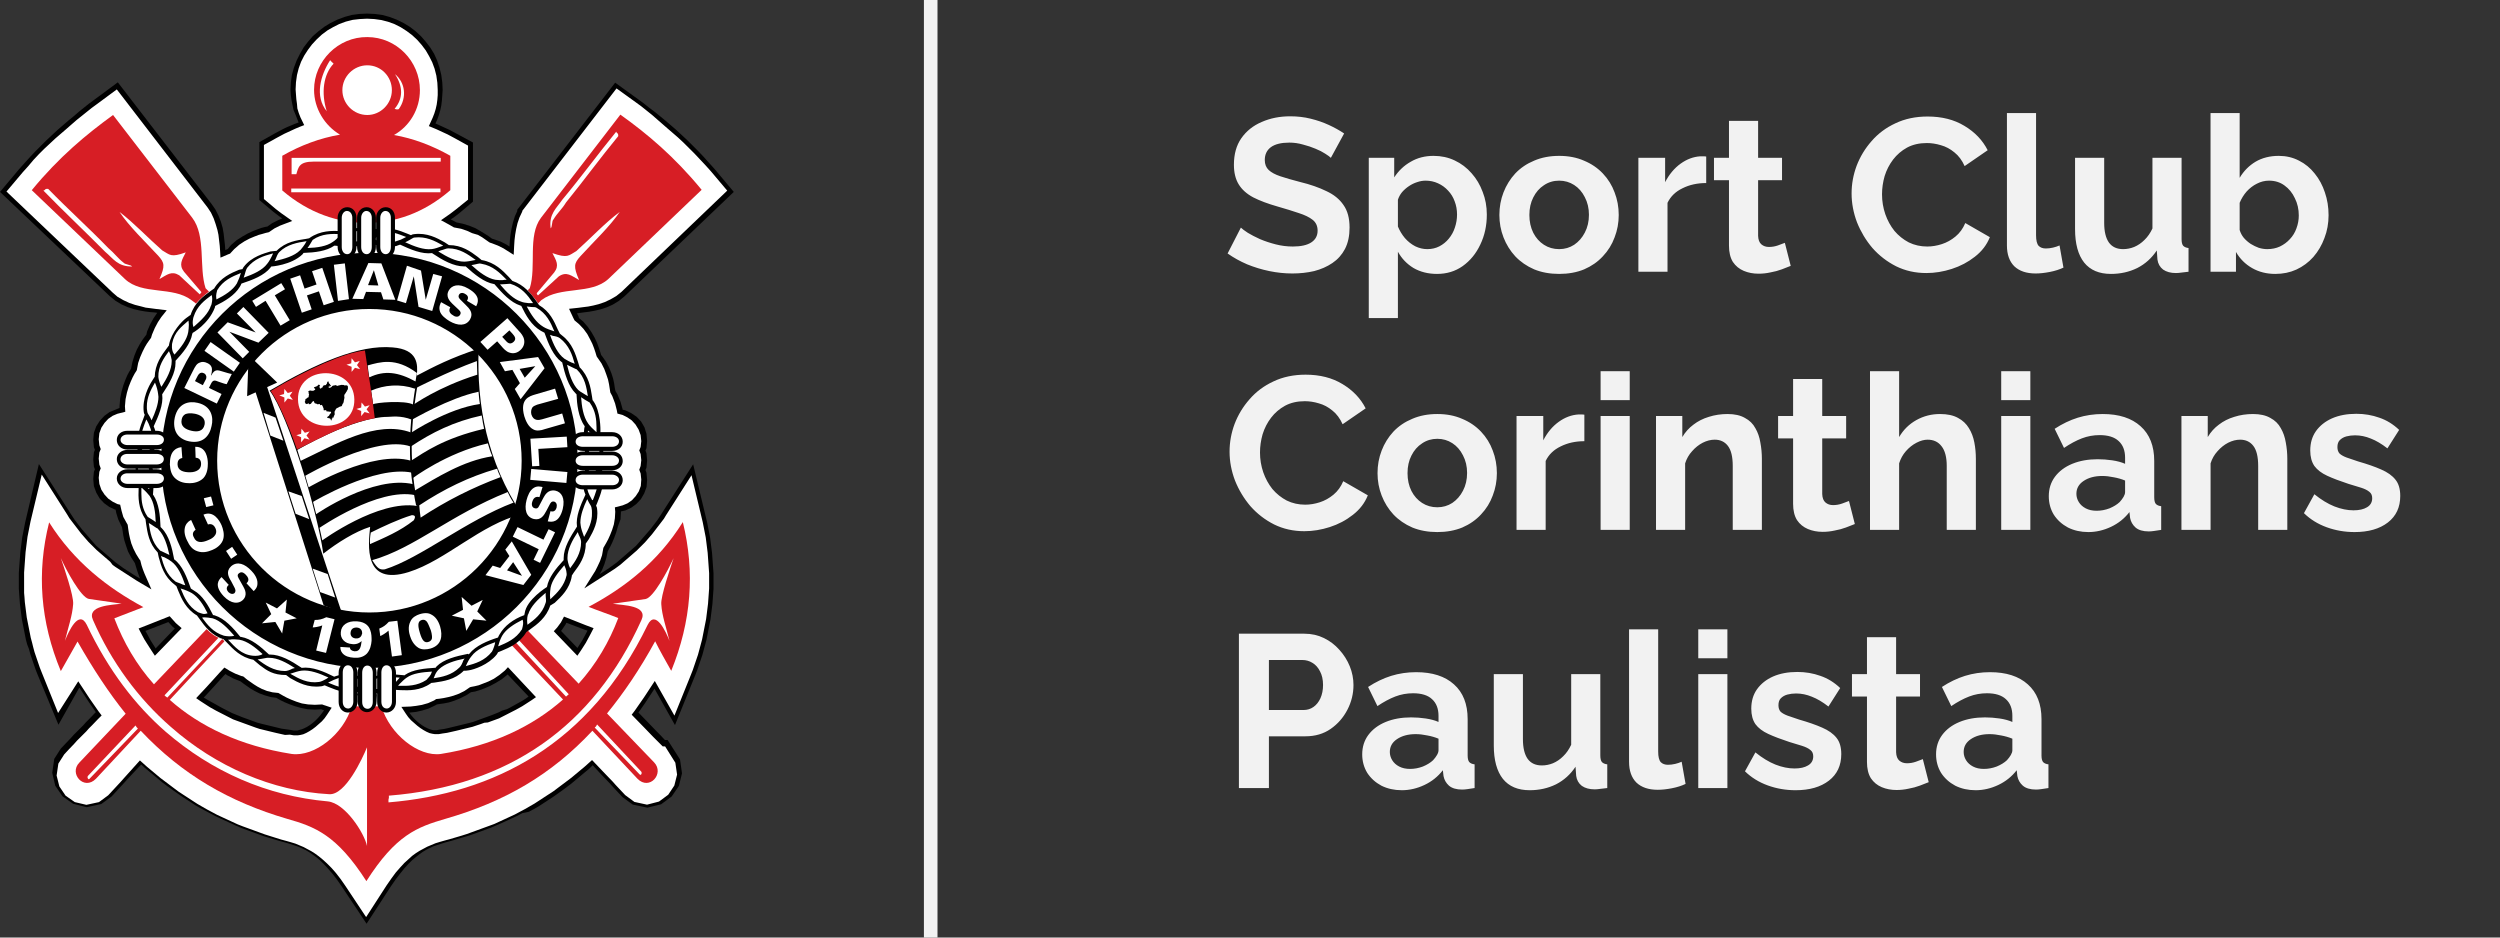 <svg width="184" height="69" viewBox="0 0 184 69" fill="none" xmlns="http://www.w3.org/2000/svg">
<rect x="0" y="0" width="184" height="69" fill="#333333" stroke="none"/>
<path d="M97.952 11.616C97.877 11.541 97.739 11.44 97.536 11.312C97.344 11.184 97.104 11.061 96.816 10.944C96.539 10.827 96.235 10.725 95.904 10.64C95.573 10.544 95.237 10.496 94.896 10.496C94.299 10.496 93.845 10.608 93.536 10.832C93.237 11.056 93.088 11.371 93.088 11.776C93.088 12.085 93.184 12.331 93.376 12.512C93.568 12.693 93.856 12.848 94.24 12.976C94.624 13.104 95.104 13.243 95.68 13.392C96.427 13.573 97.072 13.797 97.616 14.064C98.171 14.32 98.592 14.661 98.88 15.088C99.179 15.504 99.328 16.059 99.328 16.752C99.328 17.36 99.216 17.883 98.992 18.32C98.768 18.747 98.459 19.093 98.064 19.36C97.669 19.627 97.221 19.824 96.72 19.952C96.219 20.069 95.685 20.128 95.12 20.128C94.555 20.128 93.989 20.069 93.424 19.952C92.859 19.835 92.315 19.669 91.792 19.456C91.269 19.232 90.789 18.965 90.352 18.656L91.328 16.752C91.424 16.848 91.595 16.976 91.84 17.136C92.085 17.285 92.384 17.44 92.736 17.6C93.088 17.749 93.472 17.877 93.888 17.984C94.304 18.091 94.725 18.144 95.152 18.144C95.749 18.144 96.203 18.043 96.512 17.84C96.821 17.637 96.976 17.349 96.976 16.976C96.976 16.635 96.853 16.368 96.608 16.176C96.363 15.984 96.021 15.819 95.584 15.68C95.147 15.531 94.629 15.371 94.032 15.2C93.317 14.997 92.72 14.773 92.24 14.528C91.76 14.272 91.403 13.952 91.168 13.568C90.933 13.184 90.816 12.704 90.816 12.128C90.816 11.349 90.997 10.699 91.36 10.176C91.733 9.643 92.235 9.243 92.864 8.976C93.493 8.699 94.192 8.56 94.96 8.56C95.493 8.56 95.995 8.619 96.464 8.736C96.944 8.853 97.392 9.008 97.808 9.2C98.224 9.392 98.597 9.6 98.928 9.824L97.952 11.616ZM105.766 20.16C105.115 20.16 104.539 20.016 104.038 19.728C103.547 19.429 103.163 19.029 102.886 18.528V23.408H100.742V11.616H102.614V13.056C102.934 12.565 103.339 12.181 103.83 11.904C104.32 11.616 104.88 11.472 105.51 11.472C106.075 11.472 106.592 11.584 107.062 11.808C107.542 12.032 107.958 12.347 108.31 12.752C108.662 13.147 108.934 13.605 109.126 14.128C109.328 14.64 109.43 15.195 109.43 15.792C109.43 16.603 109.27 17.339 108.95 18C108.64 18.661 108.208 19.189 107.654 19.584C107.11 19.968 106.48 20.16 105.766 20.16ZM105.046 18.336C105.376 18.336 105.675 18.267 105.942 18.128C106.208 17.989 106.438 17.803 106.63 17.568C106.832 17.323 106.982 17.051 107.078 16.752C107.184 16.443 107.238 16.123 107.238 15.792C107.238 15.44 107.179 15.115 107.062 14.816C106.955 14.517 106.795 14.256 106.582 14.032C106.368 13.797 106.118 13.616 105.83 13.488C105.552 13.36 105.248 13.296 104.918 13.296C104.715 13.296 104.507 13.333 104.294 13.408C104.091 13.472 103.894 13.568 103.702 13.696C103.51 13.824 103.339 13.973 103.19 14.144C103.051 14.315 102.95 14.501 102.886 14.704V16.672C103.014 16.981 103.184 17.264 103.398 17.52C103.622 17.776 103.878 17.979 104.166 18.128C104.454 18.267 104.747 18.336 105.046 18.336ZM114.754 20.16C114.072 20.16 113.458 20.048 112.914 19.824C112.37 19.589 111.906 19.269 111.522 18.864C111.149 18.459 110.861 17.995 110.658 17.472C110.456 16.949 110.354 16.4 110.354 15.824C110.354 15.237 110.456 14.683 110.658 14.16C110.861 13.637 111.149 13.173 111.522 12.768C111.906 12.363 112.37 12.048 112.914 11.824C113.458 11.589 114.072 11.472 114.754 11.472C115.437 11.472 116.045 11.589 116.578 11.824C117.122 12.048 117.586 12.363 117.97 12.768C118.354 13.173 118.642 13.637 118.834 14.16C119.037 14.683 119.138 15.237 119.138 15.824C119.138 16.4 119.037 16.949 118.834 17.472C118.642 17.995 118.354 18.459 117.97 18.864C117.597 19.269 117.138 19.589 116.594 19.824C116.05 20.048 115.437 20.16 114.754 20.16ZM112.562 15.824C112.562 16.315 112.658 16.752 112.85 17.136C113.042 17.509 113.304 17.803 113.634 18.016C113.965 18.229 114.338 18.336 114.754 18.336C115.16 18.336 115.528 18.229 115.858 18.016C116.189 17.792 116.45 17.493 116.642 17.12C116.845 16.736 116.946 16.299 116.946 15.808C116.946 15.328 116.845 14.896 116.642 14.512C116.45 14.128 116.189 13.829 115.858 13.616C115.528 13.403 115.16 13.296 114.754 13.296C114.338 13.296 113.965 13.408 113.634 13.632C113.304 13.845 113.042 14.144 112.85 14.528C112.658 14.901 112.562 15.333 112.562 15.824ZM125.577 13.472C124.927 13.472 124.345 13.6 123.833 13.856C123.321 14.101 122.953 14.459 122.729 14.928V20H120.585V11.616H122.553V13.408C122.852 12.832 123.231 12.379 123.689 12.048C124.148 11.717 124.633 11.536 125.145 11.504C125.263 11.504 125.353 11.504 125.417 11.504C125.481 11.504 125.535 11.509 125.577 11.52V13.472ZM131.797 19.568C131.616 19.643 131.397 19.728 131.141 19.824C130.885 19.92 130.608 19.995 130.309 20.048C130.021 20.112 129.728 20.144 129.429 20.144C129.034 20.144 128.672 20.075 128.341 19.936C128.01 19.797 127.744 19.579 127.541 19.28C127.349 18.971 127.253 18.571 127.253 18.08V13.264H126.149V11.616H127.253V8.896H129.397V11.616H131.157V13.264H129.397V17.36C129.408 17.648 129.488 17.856 129.637 17.984C129.786 18.112 129.973 18.176 130.197 18.176C130.421 18.176 130.64 18.139 130.853 18.064C131.066 17.989 131.237 17.925 131.365 17.872L131.797 19.568ZM136.277 14.24C136.277 13.547 136.4 12.869 136.645 12.208C136.901 11.536 137.269 10.928 137.749 10.384C138.229 9.829 138.816 9.392 139.509 9.072C140.203 8.741 140.992 8.576 141.877 8.576C142.923 8.576 143.824 8.805 144.581 9.264C145.349 9.723 145.92 10.32 146.293 11.056L144.597 12.224C144.405 11.797 144.155 11.461 143.845 11.216C143.536 10.96 143.205 10.784 142.853 10.688C142.501 10.581 142.155 10.528 141.813 10.528C141.259 10.528 140.773 10.64 140.357 10.864C139.952 11.088 139.611 11.381 139.333 11.744C139.056 12.107 138.848 12.512 138.709 12.96C138.581 13.408 138.517 13.856 138.517 14.304C138.517 14.805 138.597 15.291 138.757 15.76C138.917 16.219 139.141 16.629 139.429 16.992C139.728 17.344 140.08 17.627 140.485 17.84C140.901 18.043 141.355 18.144 141.845 18.144C142.197 18.144 142.555 18.085 142.917 17.968C143.28 17.851 143.616 17.664 143.925 17.408C144.235 17.152 144.475 16.821 144.645 16.416L146.453 17.456C146.229 18.021 145.861 18.501 145.349 18.896C144.848 19.291 144.283 19.589 143.653 19.792C143.024 19.995 142.4 20.096 141.781 20.096C140.971 20.096 140.229 19.931 139.557 19.6C138.885 19.259 138.304 18.811 137.813 18.256C137.333 17.691 136.955 17.061 136.677 16.368C136.411 15.664 136.277 14.955 136.277 14.24ZM147.71 8.32H149.854V17.312C149.854 17.696 149.918 17.957 150.046 18.096C150.174 18.224 150.35 18.288 150.574 18.288C150.745 18.288 150.921 18.267 151.102 18.224C151.283 18.181 151.443 18.128 151.582 18.064L151.87 19.696C151.582 19.835 151.246 19.941 150.862 20.016C150.478 20.091 150.131 20.128 149.822 20.128C149.15 20.128 148.627 19.952 148.254 19.6C147.891 19.237 147.71 18.725 147.71 18.064V8.32ZM152.724 16.864V11.616H154.868V16.4C154.868 17.04 154.985 17.525 155.22 17.856C155.455 18.176 155.801 18.336 156.26 18.336C156.537 18.336 156.809 18.283 157.076 18.176C157.353 18.059 157.604 17.888 157.828 17.664C158.063 17.44 158.26 17.157 158.42 16.816V11.616H160.564V17.6C160.564 17.824 160.601 17.984 160.676 18.08C160.761 18.176 160.895 18.235 161.076 18.256V20C160.863 20.032 160.681 20.053 160.532 20.064C160.393 20.085 160.265 20.096 160.148 20.096C159.764 20.096 159.449 20.011 159.204 19.84C158.969 19.659 158.831 19.413 158.788 19.104L158.74 18.432C158.367 18.997 157.887 19.429 157.3 19.728C156.713 20.016 156.068 20.16 155.364 20.16C154.5 20.16 153.844 19.883 153.396 19.328C152.948 18.763 152.724 17.941 152.724 16.864ZM167.463 20.16C166.823 20.16 166.252 20.016 165.751 19.728C165.249 19.44 164.855 19.045 164.567 18.544V20H162.695V8.32H164.839V13.088C165.137 12.587 165.527 12.192 166.007 11.904C166.497 11.616 167.068 11.472 167.719 11.472C168.263 11.472 168.759 11.589 169.207 11.824C169.655 12.048 170.039 12.363 170.359 12.768C170.689 13.173 170.94 13.637 171.111 14.16C171.292 14.683 171.383 15.243 171.383 15.84C171.383 16.437 171.281 16.997 171.079 17.52C170.887 18.043 170.615 18.507 170.263 18.912C169.911 19.307 169.495 19.616 169.015 19.84C168.545 20.053 168.028 20.16 167.463 20.16ZM166.871 18.336C167.212 18.336 167.521 18.272 167.799 18.144C168.087 18.005 168.332 17.824 168.535 17.6C168.748 17.376 168.908 17.115 169.015 16.816C169.132 16.507 169.191 16.187 169.191 15.856C169.191 15.397 169.095 14.976 168.903 14.592C168.721 14.197 168.465 13.883 168.135 13.648C167.815 13.413 167.436 13.296 166.999 13.296C166.689 13.296 166.391 13.371 166.103 13.52C165.825 13.659 165.575 13.851 165.351 14.096C165.137 14.341 164.967 14.619 164.839 14.928V16.928C164.903 17.141 165.004 17.333 165.143 17.504C165.292 17.675 165.463 17.824 165.655 17.952C165.847 18.069 166.044 18.165 166.247 18.24C166.46 18.304 166.668 18.336 166.871 18.336ZM90.496 33.24C90.496 32.547 90.619 31.869 90.864 31.208C91.12 30.536 91.488 29.928 91.968 29.384C92.448 28.829 93.035 28.392 93.728 28.072C94.421 27.741 95.211 27.576 96.096 27.576C97.141 27.576 98.043 27.805 98.8 28.264C99.568 28.723 100.139 29.32 100.512 30.056L98.816 31.224C98.624 30.797 98.373 30.461 98.064 30.216C97.755 29.96 97.424 29.784 97.072 29.688C96.72 29.581 96.373 29.528 96.032 29.528C95.477 29.528 94.992 29.64 94.576 29.864C94.171 30.088 93.829 30.381 93.552 30.744C93.275 31.107 93.067 31.512 92.928 31.96C92.8 32.408 92.736 32.856 92.736 33.304C92.736 33.805 92.816 34.291 92.976 34.76C93.136 35.219 93.36 35.629 93.648 35.992C93.947 36.344 94.299 36.627 94.704 36.84C95.12 37.043 95.573 37.144 96.064 37.144C96.416 37.144 96.773 37.085 97.136 36.968C97.499 36.851 97.835 36.664 98.144 36.408C98.453 36.152 98.693 35.821 98.864 35.416L100.672 36.456C100.448 37.021 100.08 37.501 99.568 37.896C99.067 38.291 98.501 38.589 97.872 38.792C97.243 38.995 96.619 39.096 96 39.096C95.189 39.096 94.448 38.931 93.776 38.6C93.104 38.259 92.523 37.811 92.032 37.256C91.552 36.691 91.173 36.061 90.896 35.368C90.629 34.664 90.496 33.955 90.496 33.24ZM105.786 39.16C105.103 39.16 104.49 39.048 103.946 38.824C103.402 38.589 102.938 38.269 102.554 37.864C102.18 37.459 101.892 36.995 101.69 36.472C101.487 35.949 101.386 35.4 101.386 34.824C101.386 34.237 101.487 33.683 101.69 33.16C101.892 32.637 102.18 32.173 102.554 31.768C102.938 31.363 103.402 31.048 103.946 30.824C104.49 30.589 105.103 30.472 105.786 30.472C106.468 30.472 107.076 30.589 107.61 30.824C108.154 31.048 108.618 31.363 109.002 31.768C109.386 32.173 109.674 32.637 109.866 33.16C110.068 33.683 110.17 34.237 110.17 34.824C110.17 35.4 110.068 35.949 109.866 36.472C109.674 36.995 109.386 37.459 109.002 37.864C108.628 38.269 108.17 38.589 107.626 38.824C107.082 39.048 106.468 39.16 105.786 39.16ZM103.594 34.824C103.594 35.315 103.69 35.752 103.882 36.136C104.074 36.509 104.335 36.803 104.666 37.016C104.996 37.229 105.37 37.336 105.786 37.336C106.191 37.336 106.559 37.229 106.89 37.016C107.22 36.792 107.482 36.493 107.674 36.12C107.876 35.736 107.978 35.299 107.978 34.808C107.978 34.328 107.876 33.896 107.674 33.512C107.482 33.128 107.22 32.829 106.89 32.616C106.559 32.403 106.191 32.296 105.786 32.296C105.37 32.296 104.996 32.408 104.666 32.632C104.335 32.845 104.074 33.144 103.882 33.528C103.69 33.901 103.594 34.333 103.594 34.824ZM116.609 32.472C115.958 32.472 115.377 32.6 114.865 32.856C114.353 33.101 113.985 33.459 113.761 33.928V39H111.617V30.616H113.585V32.408C113.883 31.832 114.262 31.379 114.721 31.048C115.179 30.717 115.665 30.536 116.177 30.504C116.294 30.504 116.385 30.504 116.449 30.504C116.513 30.504 116.566 30.509 116.609 30.52V32.472ZM117.804 39V30.616H119.948V39H117.804ZM117.804 29.448V27.32H119.948V29.448H117.804ZM129.674 39H127.53V34.296C127.53 33.624 127.413 33.133 127.178 32.824C126.944 32.515 126.618 32.36 126.202 32.36C125.914 32.36 125.621 32.435 125.322 32.584C125.034 32.733 124.773 32.941 124.538 33.208C124.304 33.464 124.133 33.763 124.026 34.104V39H121.882V30.616H123.818V32.168C124.032 31.805 124.304 31.501 124.634 31.256C124.965 31 125.344 30.808 125.77 30.68C126.208 30.541 126.666 30.472 127.146 30.472C127.669 30.472 128.096 30.568 128.426 30.76C128.768 30.941 129.024 31.192 129.194 31.512C129.376 31.821 129.498 32.173 129.562 32.568C129.637 32.963 129.674 33.363 129.674 33.768V39ZM136.516 38.568C136.334 38.643 136.116 38.728 135.86 38.824C135.604 38.92 135.326 38.995 135.028 39.048C134.74 39.112 134.446 39.144 134.148 39.144C133.753 39.144 133.39 39.075 133.06 38.936C132.729 38.797 132.462 38.579 132.26 38.28C132.068 37.971 131.972 37.571 131.972 37.08V32.264H130.868V30.616H131.972V27.896H134.116V30.616H135.876V32.264H134.116V36.36C134.126 36.648 134.206 36.856 134.356 36.984C134.505 37.112 134.692 37.176 134.916 37.176C135.14 37.176 135.358 37.139 135.572 37.064C135.785 36.989 135.956 36.925 136.084 36.872L136.516 38.568ZM145.424 39H143.28V34.296C143.28 33.645 143.152 33.16 142.896 32.84C142.651 32.52 142.31 32.36 141.872 32.36C141.616 32.36 141.344 32.435 141.056 32.584C140.768 32.733 140.507 32.941 140.272 33.208C140.048 33.464 139.883 33.763 139.776 34.104V39H137.632V27.32H139.776V32.168C140.086 31.635 140.507 31.219 141.04 30.92C141.574 30.621 142.155 30.472 142.784 30.472C143.328 30.472 143.771 30.568 144.112 30.76C144.454 30.941 144.72 31.192 144.912 31.512C145.104 31.821 145.238 32.173 145.312 32.568C145.387 32.952 145.424 33.352 145.424 33.768V39ZM147.289 39V30.616H149.433V39H147.289ZM147.289 29.448V27.32H149.433V29.448H147.289ZM150.791 36.52C150.791 35.976 150.94 35.501 151.239 35.096C151.548 34.68 151.975 34.36 152.519 34.136C153.063 33.912 153.687 33.8 154.391 33.8C154.743 33.8 155.1 33.827 155.463 33.88C155.825 33.933 156.14 34.019 156.407 34.136V33.688C156.407 33.155 156.247 32.744 155.927 32.456C155.617 32.168 155.153 32.024 154.535 32.024C154.076 32.024 153.639 32.104 153.223 32.264C152.807 32.424 152.369 32.659 151.911 32.968L151.223 31.56C151.777 31.197 152.343 30.925 152.919 30.744C153.505 30.563 154.119 30.472 154.759 30.472C155.953 30.472 156.881 30.771 157.543 31.368C158.215 31.965 158.551 32.819 158.551 33.928V36.6C158.551 36.824 158.588 36.984 158.663 37.08C158.748 37.176 158.881 37.235 159.063 37.256V39C158.871 39.032 158.695 39.059 158.535 39.08C158.385 39.101 158.257 39.112 158.151 39.112C157.724 39.112 157.399 39.016 157.175 38.824C156.961 38.632 156.828 38.397 156.775 38.12L156.727 37.688C156.364 38.157 155.911 38.52 155.367 38.776C154.823 39.032 154.268 39.16 153.703 39.16C153.148 39.16 152.647 39.048 152.199 38.824C151.761 38.589 151.415 38.275 151.159 37.88C150.913 37.475 150.791 37.021 150.791 36.52ZM156.007 36.952C156.124 36.824 156.22 36.696 156.295 36.568C156.369 36.44 156.407 36.323 156.407 36.216V35.368C156.151 35.261 155.873 35.181 155.575 35.128C155.276 35.064 154.993 35.032 154.727 35.032C154.172 35.032 153.713 35.155 153.351 35.4C152.999 35.635 152.823 35.949 152.823 36.344C152.823 36.557 152.881 36.76 152.999 36.952C153.116 37.144 153.287 37.299 153.511 37.416C153.735 37.533 154.001 37.592 154.311 37.592C154.631 37.592 154.945 37.533 155.255 37.416C155.564 37.288 155.815 37.133 156.007 36.952ZM168.346 39H166.202V34.296C166.202 33.624 166.085 33.133 165.85 32.824C165.615 32.515 165.29 32.36 164.874 32.36C164.586 32.36 164.293 32.435 163.994 32.584C163.706 32.733 163.445 32.941 163.21 33.208C162.975 33.464 162.805 33.763 162.698 34.104V39H160.554V30.616H162.49V32.168C162.703 31.805 162.975 31.501 163.306 31.256C163.637 31 164.015 30.808 164.442 30.68C164.879 30.541 165.338 30.472 165.818 30.472C166.341 30.472 166.767 30.568 167.098 30.76C167.439 30.941 167.695 31.192 167.866 31.512C168.047 31.821 168.17 32.173 168.234 32.568C168.309 32.963 168.346 33.363 168.346 33.768V39ZM173.298 39.16C172.584 39.16 171.901 39.043 171.25 38.808C170.6 38.573 170.04 38.227 169.57 37.768L170.338 36.376C170.84 36.781 171.33 37.08 171.81 37.272C172.301 37.464 172.77 37.56 173.218 37.56C173.634 37.56 173.965 37.485 174.21 37.336C174.466 37.187 174.594 36.963 174.594 36.664C174.594 36.461 174.525 36.307 174.386 36.2C174.248 36.083 174.045 35.981 173.778 35.896C173.522 35.811 173.208 35.715 172.834 35.608C172.216 35.405 171.698 35.208 171.282 35.016C170.866 34.824 170.552 34.584 170.338 34.296C170.136 33.997 170.034 33.619 170.034 33.16C170.034 32.605 170.173 32.131 170.45 31.736C170.738 31.331 171.133 31.016 171.634 30.792C172.146 30.568 172.744 30.456 173.426 30.456C174.024 30.456 174.589 30.552 175.122 30.744C175.656 30.925 176.141 31.224 176.578 31.64L175.714 33C175.288 32.669 174.882 32.429 174.498 32.28C174.114 32.12 173.725 32.04 173.33 32.04C173.106 32.04 172.893 32.067 172.69 32.12C172.498 32.173 172.338 32.264 172.21 32.392C172.093 32.509 172.034 32.68 172.034 32.904C172.034 33.107 172.088 33.267 172.194 33.384C172.312 33.491 172.482 33.587 172.706 33.672C172.941 33.757 173.224 33.853 173.554 33.96C174.226 34.152 174.792 34.349 175.25 34.552C175.72 34.755 176.072 35.005 176.306 35.304C176.541 35.592 176.658 35.992 176.658 36.504C176.658 37.336 176.354 37.987 175.746 38.456C175.138 38.925 174.322 39.16 173.298 39.16ZM91.184 58V46.64H96C96.523 46.64 97.003 46.747 97.44 46.96C97.877 47.173 98.256 47.461 98.576 47.824C98.907 48.187 99.163 48.592 99.344 49.04C99.525 49.488 99.616 49.947 99.616 50.416C99.616 51.056 99.467 51.664 99.168 52.24C98.869 52.816 98.459 53.285 97.936 53.648C97.413 54.011 96.795 54.192 96.08 54.192H93.392V58H91.184ZM93.392 52.256H95.952C96.219 52.256 96.459 52.181 96.672 52.032C96.885 51.883 97.056 51.669 97.184 51.392C97.312 51.104 97.376 50.779 97.376 50.416C97.376 50.021 97.301 49.685 97.152 49.408C97.013 49.131 96.827 48.923 96.592 48.784C96.368 48.645 96.123 48.576 95.856 48.576H93.392V52.256ZM100.259 55.52C100.259 54.976 100.409 54.501 100.707 54.096C101.017 53.68 101.443 53.36 101.987 53.136C102.531 52.912 103.155 52.8 103.859 52.8C104.211 52.8 104.569 52.827 104.931 52.88C105.294 52.933 105.609 53.019 105.875 53.136V52.688C105.875 52.155 105.715 51.744 105.395 51.456C105.086 51.168 104.622 51.024 104.003 51.024C103.545 51.024 103.107 51.104 102.691 51.264C102.275 51.424 101.838 51.659 101.379 51.968L100.691 50.56C101.246 50.197 101.811 49.925 102.387 49.744C102.974 49.563 103.587 49.472 104.227 49.472C105.422 49.472 106.35 49.771 107.011 50.368C107.683 50.965 108.019 51.819 108.019 52.928V55.6C108.019 55.824 108.057 55.984 108.131 56.08C108.217 56.176 108.35 56.235 108.531 56.256V58C108.339 58.032 108.163 58.059 108.003 58.08C107.854 58.101 107.726 58.112 107.619 58.112C107.193 58.112 106.867 58.016 106.643 57.824C106.43 57.632 106.297 57.397 106.243 57.12L106.195 56.688C105.833 57.157 105.379 57.52 104.835 57.776C104.291 58.032 103.737 58.16 103.171 58.16C102.617 58.16 102.115 58.048 101.667 57.824C101.23 57.589 100.883 57.275 100.627 56.88C100.382 56.475 100.259 56.021 100.259 55.52ZM105.475 55.952C105.593 55.824 105.689 55.696 105.763 55.568C105.838 55.44 105.875 55.323 105.875 55.216V54.368C105.619 54.261 105.342 54.181 105.043 54.128C104.745 54.064 104.462 54.032 104.195 54.032C103.641 54.032 103.182 54.155 102.819 54.4C102.467 54.635 102.291 54.949 102.291 55.344C102.291 55.557 102.35 55.76 102.467 55.952C102.585 56.144 102.755 56.299 102.979 56.416C103.203 56.533 103.47 56.592 103.779 56.592C104.099 56.592 104.414 56.533 104.723 56.416C105.033 56.288 105.283 56.133 105.475 55.952ZM109.943 54.864V49.616H112.087V54.4C112.087 55.04 112.204 55.525 112.439 55.856C112.674 56.176 113.02 56.336 113.479 56.336C113.756 56.336 114.028 56.283 114.295 56.176C114.572 56.059 114.823 55.888 115.047 55.664C115.282 55.44 115.479 55.157 115.639 54.816V49.616H117.783V55.6C117.783 55.824 117.82 55.984 117.895 56.08C117.98 56.176 118.114 56.235 118.295 56.256V58C118.082 58.032 117.9 58.053 117.751 58.064C117.612 58.085 117.484 58.096 117.367 58.096C116.983 58.096 116.668 58.011 116.423 57.84C116.188 57.659 116.05 57.413 116.007 57.104L115.959 56.432C115.586 56.997 115.106 57.429 114.519 57.728C113.932 58.016 113.287 58.16 112.583 58.16C111.719 58.16 111.063 57.883 110.615 57.328C110.167 56.763 109.943 55.941 109.943 54.864ZM119.898 46.32H122.042V55.312C122.042 55.696 122.106 55.957 122.234 56.096C122.362 56.224 122.538 56.288 122.762 56.288C122.932 56.288 123.108 56.267 123.29 56.224C123.471 56.181 123.631 56.128 123.77 56.064L124.058 57.696C123.77 57.835 123.434 57.941 123.049 58.016C122.666 58.091 122.319 58.128 122.01 58.128C121.338 58.128 120.815 57.952 120.442 57.6C120.079 57.237 119.898 56.725 119.898 56.064V46.32ZM124.992 58V49.616H127.136V58H124.992ZM124.992 48.448V46.32H127.136V48.448H124.992ZM132.158 58.16C131.443 58.16 130.76 58.043 130.11 57.808C129.459 57.573 128.899 57.227 128.43 56.768L129.198 55.376C129.699 55.781 130.19 56.08 130.67 56.272C131.16 56.464 131.63 56.56 132.078 56.56C132.494 56.56 132.824 56.485 133.07 56.336C133.326 56.187 133.454 55.963 133.454 55.664C133.454 55.461 133.384 55.307 133.246 55.2C133.107 55.083 132.904 54.981 132.638 54.896C132.382 54.811 132.067 54.715 131.694 54.608C131.075 54.405 130.558 54.208 130.142 54.016C129.726 53.824 129.411 53.584 129.198 53.296C128.995 52.997 128.894 52.619 128.894 52.16C128.894 51.605 129.032 51.131 129.31 50.736C129.598 50.331 129.992 50.016 130.494 49.792C131.006 49.568 131.603 49.456 132.286 49.456C132.883 49.456 133.448 49.552 133.982 49.744C134.515 49.925 135 50.224 135.438 50.64L134.574 52C134.147 51.669 133.742 51.429 133.358 51.28C132.974 51.12 132.584 51.04 132.19 51.04C131.966 51.04 131.752 51.067 131.55 51.12C131.358 51.173 131.198 51.264 131.07 51.392C130.952 51.509 130.894 51.68 130.894 51.904C130.894 52.107 130.947 52.267 131.054 52.384C131.171 52.491 131.342 52.587 131.566 52.672C131.8 52.757 132.083 52.853 132.414 52.96C133.086 53.152 133.651 53.349 134.11 53.552C134.579 53.755 134.931 54.005 135.166 54.304C135.4 54.592 135.518 54.992 135.518 55.504C135.518 56.336 135.214 56.987 134.606 57.456C133.998 57.925 133.182 58.16 132.158 58.16ZM141.953 57.568C141.772 57.643 141.553 57.728 141.297 57.824C141.041 57.92 140.764 57.995 140.465 58.048C140.177 58.112 139.884 58.144 139.585 58.144C139.19 58.144 138.828 58.075 138.497 57.936C138.166 57.797 137.9 57.579 137.697 57.28C137.505 56.971 137.409 56.571 137.409 56.08V51.264H136.305V49.616H137.409V46.896H139.553V49.616H141.313V51.264H139.553V55.36C139.564 55.648 139.644 55.856 139.793 55.984C139.942 56.112 140.129 56.176 140.353 56.176C140.577 56.176 140.796 56.139 141.009 56.064C141.222 55.989 141.393 55.925 141.521 55.872L141.953 57.568ZM142.494 55.52C142.494 54.976 142.643 54.501 142.942 54.096C143.251 53.68 143.678 53.36 144.222 53.136C144.766 52.912 145.39 52.8 146.094 52.8C146.446 52.8 146.803 52.827 147.166 52.88C147.528 52.933 147.843 53.019 148.11 53.136V52.688C148.11 52.155 147.95 51.744 147.63 51.456C147.32 51.168 146.856 51.024 146.238 51.024C145.779 51.024 145.342 51.104 144.926 51.264C144.51 51.424 144.072 51.659 143.614 51.968L142.926 50.56C143.48 50.197 144.046 49.925 144.622 49.744C145.208 49.563 145.822 49.472 146.462 49.472C147.656 49.472 148.584 49.771 149.246 50.368C149.918 50.965 150.254 51.819 150.254 52.928V55.6C150.254 55.824 150.291 55.984 150.366 56.08C150.451 56.176 150.584 56.235 150.766 56.256V58C150.574 58.032 150.398 58.059 150.238 58.08C150.088 58.101 149.96 58.112 149.854 58.112C149.427 58.112 149.102 58.016 148.878 57.824C148.664 57.632 148.531 57.397 148.478 57.12L148.43 56.688C148.067 57.157 147.614 57.52 147.07 57.776C146.526 58.032 145.971 58.16 145.406 58.16C144.851 58.16 144.35 58.048 143.902 57.824C143.464 57.589 143.118 57.275 142.862 56.88C142.616 56.475 142.494 56.021 142.494 55.52ZM147.71 55.952C147.827 55.824 147.923 55.696 147.998 55.568C148.072 55.44 148.11 55.323 148.11 55.216V54.368C147.854 54.261 147.576 54.181 147.278 54.128C146.979 54.064 146.696 54.032 146.43 54.032C145.875 54.032 145.416 54.155 145.054 54.4C144.702 54.635 144.526 54.949 144.526 55.344C144.526 55.557 144.584 55.76 144.702 55.952C144.819 56.144 144.99 56.299 145.214 56.416C145.438 56.533 145.704 56.592 146.014 56.592C146.334 56.592 146.648 56.533 146.958 56.416C147.267 56.288 147.518 56.133 147.71 55.952Z" fill="#F2F2F2"/>
<line x1="68.5" y1="2.18557e-08" x2="68.5" y2="69" stroke="#F2F2F2"/>
<g clip-path="url(#clip0_49_26)">
<path fill-rule="evenodd" clip-rule="evenodd" d="M45.477 38.748L45.349 39.197L45.202 39.599L45.054 39.947L44.906 40.249L44.731 40.577L44.63 41.053L44.482 41.528L44.308 41.957L44.133 42.259L44.335 42.131L44.563 41.984L44.792 41.837L44.993 41.689L45.195 41.542L45.397 41.394L45.598 41.22L45.8 41.046L46.002 40.872L46.203 40.697L46.405 40.523L46.606 40.349L46.808 40.175L46.983 39.974L47.158 39.773L47.332 39.572L47.507 39.371L47.682 39.17L47.857 38.969L48.031 38.741L48.206 38.513L48.381 38.285L48.529 38.058L48.677 37.83L51.016 34.172L52.044 38.453L52.118 38.828L52.192 39.203L52.266 39.579L52.313 39.954L52.36 40.329L52.407 40.704L52.434 41.079L52.461 41.455L52.488 41.83L52.515 42.205V43.331L52.488 43.706L52.461 44.081L52.434 44.456L52.387 44.831L52.34 45.207L52.293 45.582L52.219 45.957L52.145 46.332L52.071 46.707L51.997 47.083L51.896 47.458L51.795 47.833L51.694 48.208L51.567 48.583L51.439 48.959L51.311 49.334L51.164 49.709L49.678 53.367L48.172 50.687L47.944 51.036L47.715 51.384L47.487 51.732L47.258 52.061L47.03 52.389L46.983 52.436L47.709 53.186L48.361 53.863L48.589 54.091L48.939 54.466H49.14L50.048 55.893L50.196 56.918L49.967 57.843L49.436 58.62L48.657 59.196L47.648 59.444L46.566 59.216L45.813 58.667L45.101 57.903L44.899 57.675L44.274 57.025L43.622 56.322L43.373 56.57L43.044 56.844L42.715 57.119L42.385 57.394L42.056 57.669L41.727 57.916L41.397 58.164L41.048 58.412L40.698 58.66L40.349 58.888L39.999 59.116L39.65 59.344L39.3 59.545L38.924 59.746L38.447 59.846L38.07 60.047L37.694 60.221L37.317 60.395L36.941 60.57L36.538 60.744L36.134 60.918L35.731 61.066L35.328 61.213L34.925 61.36L34.494 61.508L34.064 61.635L33.634 61.762L33.204 61.89L32.828 61.99L32.498 62.091L32.196 62.191L31.893 62.292L31.618 62.419L31.369 62.546L31.12 62.694L30.872 62.868L30.623 63.069L30.347 63.297L30.072 63.571L29.769 63.9L29.467 64.275L29.137 64.704L28.788 65.206L26.98 67.987L25.145 65.233L24.795 64.73L24.466 64.302L24.137 63.926L23.834 63.598L23.559 63.323L23.283 63.096L23.008 62.895L22.759 62.72L22.51 62.573L22.235 62.446L21.959 62.318L21.657 62.218L21.354 62.117L21.025 62.017L20.648 61.916L20.218 61.789L19.788 61.662L19.385 61.535L18.981 61.387L18.578 61.24L18.175 61.092L17.771 60.945L17.368 60.771L16.992 60.596L16.615 60.422L16.239 60.248L15.863 60.074L15.486 59.873L15.11 59.672L14.733 59.471L14.384 59.27L14.034 59.042L13.685 58.814L13.335 58.587L12.986 58.339L12.636 58.091L12.287 57.843L11.957 57.595L11.628 57.32L11.299 57.045L10.969 56.771L10.64 56.496L10.391 56.268L9.336 57.394L9.134 57.622L8.207 58.627L7.454 59.176L6.385 59.411L5.377 59.156L4.597 58.607L4.066 57.829L3.845 56.878L3.993 55.853L4.47 55.102L4.799 54.754L5.229 54.305L5.431 54.077L5.659 53.85L5.888 53.622L6.117 53.394L6.318 53.166L6.547 52.938L6.977 52.489L7.051 52.416L7.004 52.342L6.775 52.014L6.547 51.685L6.318 51.337L6.09 50.989L5.861 50.64L5.834 50.614L4.302 53.34L2.763 49.642L2.615 49.267L2.487 48.892L2.359 48.516L2.232 48.141L2.131 47.766L2.003 47.438L1.902 47.062L1.828 46.687L1.754 46.312L1.68 45.937L1.606 45.562L1.559 45.187L1.512 44.811L1.465 44.436L1.438 44.061L1.411 43.686L1.385 43.31V42.185L1.411 41.81L1.438 41.434L1.465 41.059L1.492 40.684L1.539 40.309L1.586 39.934L1.633 39.559L1.707 39.183L1.781 38.808L1.855 38.433L2.863 34.152L5.202 37.81L5.35 38.038L5.498 38.265L5.673 38.493L5.848 38.721L6.022 38.949L6.197 39.15L6.372 39.351L6.547 39.552L6.721 39.753L6.896 39.954L7.071 40.155L7.273 40.329L7.474 40.503L7.676 40.677L7.878 40.852L8.079 41.026L8.281 41.2L8.482 41.374L8.684 41.522L8.886 41.669L9.087 41.816L9.316 41.964L9.544 42.111L9.773 42.259L10.002 42.406L10.23 42.533L10.304 42.58L10.257 42.453L10.129 42.105L10.028 41.776L9.928 41.448L9.652 41.019L9.423 40.59L9.276 40.161L9.148 39.76L9.074 39.411L9.027 39.083L8.98 38.808L8.933 38.708L8.704 38.232L8.556 37.756L8.509 37.508H8.469L8.039 37.307L7.662 37.033L7.333 36.684L7.084 36.255L6.91 35.78L6.863 35.25L6.91 34.721L6.984 34.547L6.91 34.346L6.863 33.817L6.91 33.287L6.984 33.113L6.91 32.912L6.863 32.383L6.91 31.854L7.084 31.378L7.36 30.949L7.689 30.601L8.066 30.326L8.496 30.152L8.798 30.024V29.897L8.845 29.321L8.946 28.818L9.074 28.369L9.222 27.968L9.37 27.619L9.518 27.344L9.645 27.143L9.746 26.641L9.894 26.165L10.069 25.736L10.27 25.361L10.472 25.033L10.674 24.758L10.774 24.631L10.822 24.403L11.05 23.874L11.299 23.425L11.574 23.023L11.373 22.996L11.043 22.969L10.667 22.922L10.264 22.849L9.833 22.748L9.383 22.601L8.933 22.4L8.482 22.125L8.079 21.797L0 14.125L1.405 12.45L1.808 12.001L2.211 11.553L2.615 11.124L3.018 10.722L3.421 10.32L3.825 9.944L4.228 9.569L4.631 9.221L5.034 8.873L5.438 8.544L5.814 8.216L6.19 7.914L6.567 7.613L6.943 7.338L8.671 6.059L15.58 15.023L15.856 15.425L16.084 15.874L16.259 16.323L16.387 16.772L16.461 17.201L16.508 17.629L16.555 18.031L16.582 18.407L16.683 18.36L16.756 18.333L17.005 18.031L17.409 17.683L17.839 17.408L18.242 17.18L18.618 17.006L18.948 16.879L19.223 16.779L19.499 16.705L19.647 16.678H19.674L20.023 16.43L20.474 16.202L20.776 16.075L20.527 15.901L20.097 15.572L19.089 14.722V10.46L20.245 9.81L20.52 9.663L20.796 9.516L21.099 9.368L21.401 9.241L21.703 9.114L21.979 9.013L21.878 8.765L21.751 8.437L21.603 8.089L21.529 7.74L21.455 7.365L21.408 7.017L21.381 6.615L21.408 6.065L21.482 5.516L21.63 4.987L21.831 4.457L22.08 3.955L22.355 3.479L22.685 3.05L23.034 2.648L23.438 2.3L23.868 1.972L24.318 1.697L24.822 1.449L25.353 1.248L25.884 1.101L26.435 1.027L27.013 1L27.591 1.027L28.143 1.101L28.674 1.248L29.205 1.449L29.709 1.697L30.159 1.972L30.589 2.3L30.992 2.675L31.342 3.077L31.671 3.506L31.947 3.955L32.175 4.457L32.35 4.987L32.478 5.516L32.552 6.065L32.579 6.615L32.552 7.017L32.525 7.392L32.478 7.767L32.404 8.115L32.303 8.464L32.175 8.812L32.048 9.087L32.276 9.187L32.552 9.315L32.828 9.442L33.103 9.569L33.379 9.717L33.654 9.864L34.81 10.487V14.842L33.802 15.693L33.372 16.021L33.17 16.149L33.271 16.196L33.6 16.37L34.078 16.47L34.555 16.618L34.985 16.792L35.335 16.993L35.664 17.194L35.94 17.368L36.215 17.569L36.316 17.596L36.82 17.77L37.27 17.998L37.499 18.145V18.098L37.526 17.696L37.573 17.268L37.647 16.839L37.748 16.39L37.895 15.914L38.07 15.539V15.438L45.276 6.085L47.01 7.338L47.386 7.613L47.763 7.914L48.166 8.216L48.569 8.544L48.972 8.873L49.376 9.221L49.779 9.569L50.182 9.944L50.586 10.32L50.989 10.722L51.392 11.124L51.795 11.553L52.199 12.001L52.602 12.45L54.007 14.125L45.954 21.817L45.551 22.145L45.101 22.42L44.651 22.621L44.2 22.768L43.77 22.869L43.367 22.942L42.99 22.989L42.641 23.036L42.466 23.063L42.567 23.264L42.614 23.412L42.916 23.659L43.266 24.061L43.541 24.463L43.77 24.865L43.945 25.241L44.072 25.589L44.173 25.89L44.247 26.138L44.294 26.185L44.597 26.614L44.825 27.043L45 27.472L45.128 27.874L45.202 28.222L45.249 28.55L45.296 28.778L45.444 29.026L45.672 29.576L45.82 30.105V30.152L46.022 30.199L46.452 30.4L46.855 30.674L47.184 31.023L47.433 31.451L47.581 31.927L47.628 32.456L47.581 32.986L47.507 33.16L47.581 33.361L47.628 33.89L47.581 34.42L47.507 34.594L47.581 34.795L47.628 35.324L47.588 35.84L47.413 36.316L47.164 36.745L46.835 37.093L46.459 37.368L46.028 37.569L45.699 37.642V37.689L45.672 38.218L45.477 38.748ZM12.865 46.258L12.69 46.111L12.388 45.783L10.902 46.359L10.7 46.433L10.801 46.607L10.949 46.882L11.097 47.156L11.272 47.431L11.447 47.706V47.733L12.865 46.258ZM22.04 53.722L22.214 53.675L22.389 53.602L22.591 53.501L22.792 53.374L22.994 53.227L23.196 53.052L23.397 52.851L23.572 52.65L23.747 52.422L23.848 52.275L23.7 52.228L23.653 52.201L23.175 52.228L22.645 52.201L22.14 52.101L21.69 51.974L21.287 51.826L20.937 51.679L20.635 51.531L20.332 51.357L19.956 51.31L19.506 51.183L19.102 51.036L18.753 50.861L18.45 50.687L18.202 50.513L17.953 50.339L17.724 50.165L17.677 50.138L17.173 49.937L16.743 49.709L16.595 49.608L16.468 49.736L16.219 50.011L15.97 50.285L15.721 50.56L15.096 51.237L14.995 51.337L15.197 51.464L15.426 51.592L15.654 51.719L15.883 51.846L16.111 51.974L16.34 52.101L16.588 52.228L16.837 52.355L17.086 52.483L17.335 52.583L17.583 52.684L17.832 52.784L18.108 52.885L18.383 52.985L18.659 53.086L18.934 53.186L19.21 53.26L19.512 53.334L19.815 53.407L20.117 53.481L20.42 53.555L20.722 53.629L21.052 53.675L21.381 53.722L21.63 53.769H21.878L22.04 53.722ZM37.311 52.195L37.559 52.067L37.788 51.94L38.016 51.813L38.245 51.685L38.474 51.558L38.702 51.411L38.904 51.263L37.364 49.642L36.934 49.99L36.484 50.265L36.054 50.493L35.651 50.667L35.301 50.794L34.972 50.895L34.696 50.942H34.669L34.32 51.17L33.869 51.397L33.439 51.572L33.036 51.699L32.659 51.773L32.33 51.819L32.155 51.846L32.028 51.92L31.55 52.148L31.073 52.295L30.623 52.396L30.193 52.443H30.119L30.267 52.644L30.441 52.845L30.643 53.046L30.845 53.22L31.046 53.367L31.248 53.495L31.45 53.595L31.624 53.669L31.772 53.716L31.9 53.742H32.129L32.377 53.696L32.706 53.649L33.036 53.575L33.338 53.501L33.641 53.428L33.943 53.354L34.246 53.28L34.548 53.206L34.824 53.133L35.099 53.032L35.375 52.932L35.651 52.831L35.926 52.731L36.202 52.63L36.45 52.53L36.699 52.429L36.948 52.302L37.311 52.195ZM41.686 45.836L41.612 45.984L41.337 46.386L41.29 46.433L42.493 47.686L42.52 47.659L42.694 47.384L42.869 47.109L43.017 46.835L43.165 46.56L43.239 46.413L43.011 46.339L41.686 45.836Z" fill="black"/>
<path fill-rule="evenodd" clip-rule="evenodd" d="M47.164 35.766L47.016 36.168L46.788 36.517L46.512 36.818L46.183 37.046L45.833 37.193L45.255 37.341L45.282 37.669L45.255 38.145L45.181 38.594L45.054 38.996L44.906 39.371L44.758 39.699L44.61 39.974L44.435 40.275L44.408 40.322L44.308 40.872L44.16 41.3L43.985 41.676L43.81 42.024L43.004 43.304L44.334 42.453L44.563 42.306L44.792 42.158L45.02 42.011L45.249 41.863L45.45 41.716L45.652 41.569L45.854 41.394L46.055 41.22L46.257 41.046L46.459 40.872L46.66 40.697L46.862 40.523L47.063 40.322L47.265 40.121L47.467 39.92L47.642 39.719L47.816 39.518L47.991 39.317L48.166 39.09L48.34 38.862L48.515 38.634L48.69 38.406L48.865 38.178L49.013 37.93L50.895 34.976L51.721 38.433L51.795 38.808L51.869 39.183L51.943 39.559L51.99 39.934L52.037 40.309L52.084 40.684L52.111 41.059L52.138 41.434L52.165 41.81L52.192 42.185V43.31L52.165 43.686L52.138 44.061L52.111 44.436L52.064 44.811L52.017 45.187L51.97 45.562L51.896 45.937L51.822 46.312L51.748 46.687L51.674 47.062L51.574 47.438L51.473 47.813L51.372 48.188L51.244 48.563L51.117 48.938L50.989 49.314L50.841 49.689L49.638 52.67L48.193 50.118L47.863 50.62L47.635 50.969L47.406 51.317L47.178 51.645L46.949 51.974L46.721 52.302L46.492 52.603L47.42 53.555L48.072 54.231L48.3 54.459L48.777 54.935H48.952L49.705 56.134L49.833 57.012L49.631 57.816L49.181 58.493L48.502 58.995L47.621 59.223L46.694 59.022L46.015 58.52L45.309 57.769L45.108 57.541L44.482 56.891L43.575 55.94L43.044 56.416L42.715 56.69L42.385 56.965L42.056 57.24L41.727 57.488L41.397 57.736L41.068 57.983L40.739 58.231L40.389 58.459L40.039 58.687L39.69 58.915L39.34 59.143L38.991 59.344L38.642 59.545L38.265 59.746L37.889 59.947L37.512 60.121L37.136 60.295L36.76 60.469L36.383 60.643L35.98 60.791L35.577 60.938L35.173 61.086L34.77 61.233L34.367 61.38L33.963 61.508L33.533 61.635L33.103 61.762L32.727 61.863L32.377 61.963L32.048 62.064L31.745 62.191L31.443 62.318L31.167 62.466L30.892 62.613L30.616 62.787L30.34 62.988L30.065 63.236L29.762 63.511L29.46 63.839L29.131 64.215L28.801 64.663L28.452 65.166L26.946 67.498L25.414 65.193L25.064 64.69L24.715 64.241L24.385 63.866L24.056 63.538L23.753 63.263L23.451 63.015L23.175 62.814L22.9 62.64L22.624 62.493L22.349 62.345L22.046 62.218L21.744 62.091L21.414 61.99L21.065 61.89L20.689 61.789L20.285 61.662L19.882 61.535L19.479 61.407L19.075 61.26L18.672 61.112L18.269 60.965L17.866 60.818L17.489 60.67L17.113 60.496L16.736 60.322L16.36 60.148L15.983 59.973L15.607 59.772L15.231 59.571L14.881 59.37L14.532 59.169L14.182 58.942L13.833 58.714L13.483 58.486L13.134 58.258L12.804 58.01L12.475 57.762L12.146 57.514L11.816 57.267L11.487 56.992L11.158 56.717L10.828 56.443L10.297 55.967L9.074 57.327L8.872 57.555L7.965 58.533L7.286 59.035L6.358 59.236L5.505 59.035L4.826 58.56L4.369 57.883L4.167 57.079L4.295 56.201L4.725 55.525L5.028 55.196L5.458 54.747L5.659 54.52L5.888 54.292L6.116 54.064L6.345 53.836L6.547 53.608L6.775 53.381L7.205 52.932L7.481 52.657L7.252 52.355L7.024 52.027L6.795 51.699L6.567 51.371L6.338 51.022L6.11 50.674L5.76 50.145L4.275 52.476L3.072 49.495L2.924 49.119L2.796 48.744L2.668 48.369L2.541 47.994L2.44 47.619L2.366 47.317L2.265 46.942L2.191 46.567L2.117 46.191L2.043 45.816L1.969 45.441L1.922 45.066L1.875 44.691L1.828 44.316L1.801 43.94L1.774 43.639V42.138L1.801 41.763L1.828 41.388L1.855 41.012L1.882 40.637L1.929 40.262L1.976 39.887L2.023 39.512L2.097 39.136L2.171 38.761L2.245 38.386L3.072 34.929L4.954 37.883L5.102 38.131L5.276 38.359L5.451 38.587L5.626 38.815L5.801 39.043L5.975 39.27L6.15 39.471L6.325 39.672L6.5 39.873L6.701 40.074L6.903 40.275L7.105 40.476L7.306 40.651L7.508 40.825L7.709 40.999L7.911 41.173L8.113 41.347L8.287 41.575L8.489 41.723L8.718 41.87L8.946 42.017L9.175 42.165L9.403 42.312L9.632 42.46L9.86 42.607L10.089 42.754L11.144 43.377L10.64 42.225L10.512 41.897L10.412 41.595L10.338 41.294L10.311 41.22L10.264 41.173L10.015 40.771L9.813 40.369L9.665 39.994L9.565 39.619L9.491 39.27L9.444 38.969L9.397 38.62L9.323 38.493L9.074 38.044L8.946 37.595L8.845 37.147L8.644 37.1L8.294 36.925L7.965 36.698L7.689 36.396L7.461 36.048L7.313 35.619L7.266 35.17L7.313 34.721L7.414 34.473L7.313 34.199L7.266 33.75L7.313 33.301L7.414 33.053L7.313 32.778L7.266 32.329L7.313 31.88L7.461 31.478L7.689 31.13L7.965 30.828L8.294 30.601L8.644 30.453L9.222 30.306L9.195 29.904L9.242 29.375L9.343 28.899L9.47 28.47L9.618 28.095L9.766 27.767L9.914 27.492L10.042 27.291L10.069 27.244L10.169 26.715L10.317 26.286L10.492 25.884L10.667 25.535L10.815 25.288L10.989 25.04L11.117 24.865L11.191 24.617L11.393 24.142L11.621 23.713L11.87 23.338L12.273 22.835L11.447 22.735L11.097 22.688L10.721 22.641L10.344 22.541L9.941 22.44L9.511 22.293L9.081 22.092L8.65 21.844L8.301 21.542L0.477 14.098L1.68 12.671L2.084 12.223L2.46 11.774L2.863 11.345L3.267 10.943L3.67 10.568L4.073 10.192L4.476 9.844L4.88 9.496L5.256 9.167L5.633 8.839L6.009 8.538L6.385 8.236L6.762 7.935L7.138 7.66L8.597 6.581L15.278 15.271L15.527 15.646L15.728 16.075L15.876 16.504L16.004 16.933L16.078 17.281L16.125 17.683L16.172 18.085L16.199 18.46L16.226 18.963L16.803 18.715L16.931 18.668L17.234 18.34L17.61 18.011L17.986 17.763L18.363 17.562L18.712 17.415L19.042 17.288L19.317 17.214L19.566 17.14L19.694 17.113L19.795 17.087L20.198 16.812L20.601 16.611L21.509 16.263L20.729 15.713L20.299 15.385L19.425 14.648V10.668L20.379 10.139L20.655 9.991L20.93 9.844L21.206 9.717L21.482 9.589L21.757 9.462L22.06 9.335L22.389 9.208L22.113 8.638L21.986 8.31L21.885 7.981L21.858 7.653L21.811 7.305L21.784 6.956L21.757 6.581L21.784 6.052L21.858 5.523L21.986 5.02L22.16 4.544L22.389 4.095L22.665 3.667L22.967 3.265L23.317 2.889L23.693 2.541L24.096 2.24L24.526 1.992L24.977 1.764L25.454 1.59L25.958 1.462L26.482 1.402L27.013 1.375L27.544 1.402L28.075 1.476L28.566 1.603L29.043 1.777L29.494 2.005L29.924 2.28L30.327 2.581L30.703 2.93L31.033 3.305L31.335 3.707L31.584 4.136L31.812 4.585L31.987 5.06L32.115 5.563L32.189 6.092L32.216 6.621V6.997L32.189 7.345L32.142 7.693L32.068 8.022L31.967 8.35L31.839 8.678L31.564 9.281L32.115 9.509L32.391 9.636L32.666 9.764L32.942 9.891L33.217 10.038L33.493 10.186L34.447 10.715V14.695L33.567 15.405L33.137 15.733L32.458 16.209L33.063 16.537L33.365 16.712L33.412 16.738L33.943 16.839L34.373 16.986L34.75 17.16L35.18 17.288L35.482 17.462L35.731 17.636L35.98 17.81L36.054 17.857L36.202 17.904L36.652 18.078L37.055 18.279L37.808 18.755L37.842 18.085L37.868 17.683L37.916 17.281L37.989 16.852L38.09 16.423L38.238 15.995L38.44 15.566V15.519L45.376 6.507L46.835 7.559L47.211 7.834L47.588 8.136L47.964 8.437L48.34 8.765L48.717 9.094L49.093 9.422L49.497 9.77L49.9 10.119L50.303 10.494L50.706 10.896L51.11 11.298L51.513 11.727L51.916 12.155L52.32 12.604L53.523 14.031L45.733 21.489L45.356 21.79L44.926 22.038L44.496 22.239L44.066 22.386L43.662 22.487L43.286 22.561L42.91 22.608L42.56 22.654L41.881 22.728L42.184 23.378L42.285 23.579L42.614 23.854L42.943 24.202L43.219 24.577L43.42 24.953L43.595 25.301L43.723 25.629L43.824 25.931L43.898 26.179L43.925 26.252L43.998 26.353L44.274 26.755L44.476 27.157L44.624 27.559L44.751 27.934L44.825 28.282L44.872 28.584L44.919 28.885L45.067 29.16L45.269 29.689L45.397 30.192L45.444 30.44L45.82 30.54L46.169 30.715L46.499 30.942L46.774 31.244L47.003 31.619L47.151 32.021L47.198 32.47L47.151 32.899L47.05 33.147L47.151 33.421L47.198 33.87L47.151 34.299L47.05 34.574L47.151 34.848L47.198 35.297L47.164 35.766ZM13.369 46.232L12.939 45.856L12.488 45.354L10.781 46.031L10.203 46.258L10.479 46.788L10.627 47.062L10.801 47.337L10.976 47.612L11.151 47.887L11.399 48.262L13.369 46.232ZM21.334 54.071L21.609 54.118H21.939L22.113 54.091L22.315 54.044L22.544 53.943L22.772 53.816L23.001 53.669L23.229 53.495L23.458 53.294L23.686 53.093L23.888 52.865L24.063 52.617L24.412 52.087L23.982 51.94L23.834 51.893L23.706 51.846L23.175 51.873L22.671 51.846L22.221 51.773L21.818 51.645L21.441 51.498L21.112 51.35L20.836 51.203L20.487 51.002L20.057 50.955L19.653 50.855L19.277 50.707L18.948 50.533L18.672 50.359L18.423 50.185L18.175 50.011L17.899 49.783L17.771 49.756L17.321 49.582L16.918 49.381L16.515 49.133L16.185 49.481L15.937 49.756L15.688 50.031L15.439 50.305L15.19 50.58L14.787 51.009L14.438 51.384L14.767 51.612L14.995 51.759L15.224 51.907L15.453 52.054L15.681 52.181L15.91 52.309L16.158 52.436L16.407 52.563L16.656 52.691L16.904 52.818L17.153 52.945L17.429 53.046L17.704 53.146L17.98 53.247L18.255 53.347L18.531 53.448L18.806 53.548L19.109 53.649L19.412 53.722L19.714 53.796L20.016 53.87L20.319 53.943L20.648 54.017L20.977 54.091L21.334 54.071ZM35.906 53.173L36.181 53.072L36.457 52.972L36.733 52.871L36.981 52.744L37.23 52.617L37.479 52.489L37.727 52.362L37.976 52.235L38.205 52.108L38.433 51.98L38.662 51.833L38.89 51.685L39.119 51.538L39.448 51.31L37.385 49.106L37.156 49.354L36.753 49.682L36.349 49.957L35.946 50.158L35.57 50.305L35.24 50.433L34.938 50.506L34.689 50.553L34.588 50.58L34.185 50.855L33.782 51.056L33.379 51.203L33.002 51.304L32.653 51.377L32.35 51.424L32.102 51.451L31.954 51.551L31.503 51.752L31.053 51.88L30.623 51.953L30.22 52L29.541 52.027L29.87 52.53L30.045 52.778L30.246 53.005L30.475 53.206L30.703 53.407L30.932 53.582L31.16 53.729L31.389 53.856L31.618 53.957L31.819 54.004L31.994 54.031H32.296L32.572 53.984L32.901 53.937L33.231 53.863L33.56 53.789L33.862 53.716L34.165 53.642L34.468 53.568L34.77 53.495L35.072 53.394L35.375 53.294L35.65 53.193L35.906 53.173ZM41.511 45.381L41.283 45.81L41.007 46.185L40.759 46.459L42.493 48.262L42.768 47.86L42.943 47.585L43.118 47.31L43.266 47.036L43.414 46.761L43.689 46.232L43.084 46.004L41.511 45.381Z" fill="white"/>
<path fill-rule="evenodd" clip-rule="evenodd" d="M27.034 4.806C28.042 4.806 28.842 5.63 28.842 6.635C28.842 7.64 28.015 8.464 27.034 8.464C26.026 8.464 25.199 7.64 25.199 6.635C25.199 5.63 26.032 4.806 27.034 4.806ZM28.445 52.449C28.849 52.449 29.151 52.101 29.151 51.672V50.748L29.326 50.774C29.978 50.801 30.811 50.821 31.584 50.272C31.584 50.272 31.611 50.272 31.611 50.245L31.86 50.218C32.512 50.118 33.345 50.017 34.017 49.34C34.017 49.34 34.064 49.367 34.394 49.314C34.743 49.267 35.825 48.912 36.43 48.161C36.477 48.114 36.504 48.034 36.531 47.987L36.78 47.887C37.055 47.786 37.331 47.659 37.633 47.485C38.89 48.838 40.174 50.191 41.424 51.518C39.186 53.495 36.222 54.901 32.431 55.525C30.898 55.752 28.936 54.298 28.21 52.443C28.291 52.422 28.371 52.449 28.445 52.449ZM27.712 51.645V51.17H27.739C27.739 51.123 27.739 51.096 27.712 51.042V50.969H27.76V51.618C27.76 51.746 27.787 51.846 27.807 51.947H27.659C27.712 51.873 27.712 51.773 27.712 51.645ZM26.308 51.645V51.17H26.335C26.335 51.123 26.308 51.042 26.308 50.995V50.868H26.355V51.672C26.355 51.799 26.382 51.9 26.402 52H26.254C26.281 51.873 26.308 51.773 26.308 51.645ZM16.508 47.183L16.609 47.284C17.059 47.759 17.617 48.362 18.544 48.536L19.022 48.938C19.553 49.34 20.003 49.662 20.957 49.662L21.26 49.89C21.838 50.218 22.564 50.614 23.518 50.493C23.619 50.493 23.693 50.446 23.794 50.419L24.096 50.547C24.345 50.647 24.627 50.774 24.923 50.848V51.672C24.923 52.121 25.226 52.449 25.602 52.449H25.703C24.95 54.278 22.987 55.706 21.428 55.478C17.637 54.901 14.666 53.448 12.455 51.498C13.819 50.064 15.177 48.617 16.508 47.183ZM26.281 16.732H26.234V16.383H26.281V16.732ZM27.712 16.805H27.666V16.403H27.712V16.805ZM43.347 44.657C44.026 44.932 44.852 45.207 45.531 45.481C44.879 47.257 43.898 48.885 42.614 50.312C41.33 48.985 40.073 47.679 38.823 46.352L38.951 46.252C39.482 45.877 40.154 45.374 40.436 44.496L40.766 44.295C41.243 43.846 41.868 43.27 42.023 42.339V42.292L42.17 42.064C42.574 41.535 43.051 40.885 43.051 39.934L43.279 39.605C43.609 39.029 44.005 38.306 43.884 37.374C43.884 37.301 43.857 37.227 43.81 37.147L43.911 36.899C43.938 36.825 43.958 36.751 43.985 36.698C43.985 36.671 44.012 36.651 44.012 36.651C44.039 36.604 44.059 36.55 44.086 36.477C44.086 36.45 44.113 36.43 44.113 36.403C44.14 36.356 44.14 36.302 44.16 36.255C44.16 36.229 44.187 36.209 44.187 36.155C44.187 36.128 44.214 36.081 44.214 36.028H45.067C45.518 36.028 45.847 35.726 45.847 35.351C45.847 34.949 45.497 34.647 45.067 34.647H44.288V34.6H45.067C45.518 34.6 45.847 34.299 45.847 33.924C45.847 33.522 45.518 33.22 45.067 33.22H44.415V33.173H45.067C45.518 33.173 45.847 32.899 45.847 32.497C45.847 32.095 45.518 31.793 45.067 31.793H44.187V31.746C44.187 31.619 44.214 30.266 43.656 29.495C43.656 29.468 43.629 29.468 43.609 29.448L43.562 29.147C43.461 28.497 43.333 27.693 42.654 27.016L42.553 26.688C42.352 26.065 42.123 25.261 41.37 24.684C41.323 24.638 41.27 24.611 41.196 24.537L41.122 24.39L41.048 24.242C40.772 23.619 40.47 22.916 39.663 22.44L39.589 22.34L39.838 22.092C41.243 21.04 43.481 21.716 44.765 20.537L51.587 13.998C49.577 11.546 47.568 9.864 45.605 8.464L39.798 16.028C38.789 17.355 39.468 19.613 38.971 21.214L38.87 21.314L38.823 21.361C38.521 21.06 38.171 20.812 37.694 20.638L37.438 20.363C36.988 19.887 36.41 19.284 35.456 19.11H35.429L35.153 18.882C34.622 18.48 33.97 18.005 33.016 18.005L32.713 17.804C32.135 17.475 31.409 17.08 30.455 17.201C30.381 17.201 30.307 17.227 30.226 17.274L29.978 17.174C29.702 17.073 29.4 16.946 29.07 16.872V16.196C30.455 15.867 31.833 15.171 33.144 14.045V11.465C31.813 10.715 30.428 10.186 28.996 9.938C30.152 9.288 30.905 8.035 30.905 6.635C30.905 4.504 29.171 2.729 27.034 2.729C24.896 2.702 23.115 4.484 23.115 6.608C23.115 7.988 23.895 9.241 25.024 9.911C23.565 10.159 22.134 10.688 20.776 11.465V14.018C22.08 15.144 23.465 15.847 24.849 16.169V16.946C24.224 16.919 23.491 16.946 22.786 17.448C22.786 17.448 22.759 17.448 22.759 17.475L22.51 17.522C21.858 17.623 21.025 17.723 20.353 18.4C20.353 18.4 20.05 18.427 19.902 18.447C19.425 18.594 18.518 18.822 17.94 19.572C17.892 19.619 17.866 19.7 17.839 19.747L17.59 19.847C16.985 20.095 16.232 20.423 15.755 21.227L15.506 21.401C15.479 21.428 15.432 21.448 15.406 21.475L15.231 21.301L15.157 21.227C14.653 19.646 15.204 17.368 14.176 16.041L8.314 8.437C6.352 9.864 4.342 11.519 2.332 13.971L9.195 20.53C10.479 21.73 12.71 21.033 14.095 22.112L14.424 22.36C14.249 22.587 14.075 22.862 13.974 23.21C13.974 23.21 13.947 23.21 13.645 23.438C13.342 23.666 12.562 24.463 12.388 25.395V25.442L12.24 25.643C11.836 26.172 11.359 26.822 11.332 27.773C11.332 27.773 11.332 27.726 11.131 28.075C10.902 28.423 10.405 29.375 10.526 30.326C10.526 30.4 10.553 30.473 10.6 30.554L10.499 30.828L10.425 31.056C10.425 31.083 10.398 31.103 10.398 31.13C10.371 31.177 10.371 31.23 10.351 31.257C10.324 31.304 10.324 31.331 10.304 31.384C10.304 31.431 10.277 31.458 10.277 31.512C10.25 31.559 10.25 31.612 10.25 31.639C10.25 31.666 10.223 31.713 10.223 31.74H9.417C8.966 31.74 8.637 32.014 8.637 32.416C8.637 32.818 8.966 33.12 9.417 33.12H10.042C10.042 33.147 10.042 33.147 10.015 33.167H9.363C8.913 33.167 8.583 33.468 8.583 33.843C8.583 34.245 8.913 34.547 9.363 34.547H9.894V34.594H9.363C8.913 34.594 8.583 34.895 8.583 35.27C8.583 35.672 8.933 35.974 9.363 35.974H10.116V36.001C10.089 36.651 10.069 37.481 10.62 38.279L10.667 38.627C10.768 39.277 10.869 40.054 11.521 40.731L11.595 41.079C11.769 41.729 11.998 42.507 12.751 43.083C12.798 43.13 12.899 43.21 12.899 43.21L13.026 43.538C13.275 44.141 13.604 44.892 14.411 45.367L14.613 45.642C14.787 45.87 14.962 46.118 15.191 46.366C13.907 47.719 12.603 49.072 11.319 50.426C10.035 48.999 9.081 47.317 8.402 45.568C9.081 45.294 9.86 45.019 10.539 44.744C7.898 43.344 5.438 41.441 3.603 38.507C2.695 42.192 2.978 45.823 4.456 49.454C4.86 48.731 5.283 48.001 5.686 47.277C6.816 49.307 7.999 51.083 9.229 52.59C8.099 53.789 6.943 54.995 5.814 56.195C5.034 57.019 6.164 58.272 7.044 57.374C8.146 56.195 9.229 55.022 10.338 53.843C13.376 57.099 16.844 59.076 21.119 60.328C23.182 60.931 24.762 61.508 26.946 64.911C29.084 61.508 30.69 60.905 32.754 60.328C37.102 59.076 40.544 57.072 43.582 53.843L46.895 57.374C47.776 58.278 48.905 56.999 48.126 56.175L44.657 52.57C45.887 51.042 47.07 49.287 48.2 47.257C48.576 47.98 48.979 48.711 49.382 49.434C50.888 45.803 51.164 42.172 50.236 38.486C48.441 41.327 45.981 43.23 43.347 44.657Z" fill="white"/>
<path fill-rule="evenodd" clip-rule="evenodd" d="M14.424 22.34L14.095 22.092C12.71 21.04 10.479 21.743 9.195 20.537L2.339 13.998C4.349 11.546 6.359 9.891 8.321 8.464L14.149 16.028C15.177 17.381 14.626 19.66 15.13 21.214L15.204 21.288L15.379 21.462C15.049 21.716 14.727 21.991 14.424 22.34ZM27.034 4.806C28.042 4.806 28.842 5.63 28.842 6.635C28.842 7.64 28.015 8.464 27.034 8.464C26.025 8.464 25.199 7.64 25.199 6.635C25.199 5.63 26.032 4.806 27.034 4.806ZM26.96 16.403C29.043 16.403 31.181 15.7 33.143 13.998V11.465C31.813 10.715 30.428 10.186 28.996 9.938C30.152 9.288 30.905 8.035 30.905 6.635C30.905 4.504 29.171 2.729 27.034 2.729C24.896 2.702 23.115 4.484 23.115 6.608C23.115 7.988 23.895 9.241 25.024 9.911C23.565 10.159 22.134 10.688 20.776 11.465V14.018C22.739 15.7 24.903 16.403 26.96 16.403ZM38.843 21.361L38.89 21.314L38.991 21.214C39.495 19.613 38.816 17.355 39.818 16.028L45.659 8.437C47.621 9.837 49.631 11.519 51.641 13.971L44.778 20.53C43.495 21.71 41.263 21.033 39.851 22.085L39.603 22.333L39.475 22.132C39.273 21.891 39.072 21.616 38.843 21.361ZM38.796 46.359L42.587 50.319C43.871 48.892 44.846 47.237 45.504 45.488C44.825 45.213 43.999 44.939 43.32 44.664C45.961 43.264 48.421 41.361 50.256 38.426C51.164 42.111 50.881 45.743 49.403 49.374C48.999 48.65 48.576 47.92 48.22 47.197C47.117 49.227 45.907 51.002 44.677 52.51L48.146 56.114C48.925 56.938 47.796 58.218 46.916 57.313L43.602 53.783C40.564 57.039 37.123 59.015 32.774 60.268C30.71 60.871 29.131 61.447 26.966 64.851C24.782 61.447 23.176 60.844 21.139 60.268C16.864 59.015 13.403 57.012 10.358 53.783C9.255 54.962 8.173 56.134 7.064 57.313C6.184 58.218 5.055 56.938 5.834 56.134C6.963 54.935 8.12 53.729 9.249 52.53C8.019 51.002 6.863 49.247 5.707 47.217C5.303 47.94 4.88 48.67 4.477 49.394C2.964 45.756 2.689 42.125 3.616 38.446C5.451 41.354 7.911 43.257 10.553 44.684C9.874 44.959 9.094 45.233 8.415 45.508C9.094 47.284 10.049 48.938 11.332 50.366L15.204 46.305C15.506 46.607 15.883 46.908 16.387 47.056L16.515 47.203C15.184 48.63 13.826 50.057 12.495 51.511C14.707 53.468 17.671 54.895 21.468 55.491C23.149 55.719 25.286 54.037 25.891 51.987H28.076C28.68 54.044 30.811 55.719 32.444 55.491C36.235 54.888 39.206 53.461 41.438 51.484L37.64 47.465C38.017 47.237 38.366 46.962 38.648 46.513L38.796 46.359Z" fill="#D71E25"/>
<path fill-rule="evenodd" clip-rule="evenodd" d="M27.188 22.741C33.372 22.741 38.393 27.753 38.393 33.91C38.393 40.068 33.365 45.079 27.188 45.079C21.011 45.079 15.983 40.068 15.983 33.91C15.983 27.753 21.004 22.741 27.188 22.741ZM27.188 18.608C18.746 18.608 11.863 25.468 11.863 33.883C11.863 42.299 18.746 49.16 27.188 49.16C35.63 49.16 42.513 42.299 42.513 33.883C42.513 25.495 35.63 18.608 27.188 18.608ZM20.93 45.682L21.838 45.508L21.011 45.079L21.112 44.128L20.386 44.778L19.559 44.349L19.963 45.2L19.284 45.877L20.265 45.776L20.769 46.627C20.756 46.634 20.93 45.682 20.93 45.682ZM23.72 46.031C23.471 46.131 23.142 46.178 23.014 46.178L23.162 45.629C23.491 45.629 23.693 45.582 24.016 45.428L24.621 45.575L23.995 48.054L23.27 47.88L23.72 46.031ZM26.18 46.989C25.878 46.962 25.777 46.741 25.803 46.56C25.83 46.332 25.951 46.185 26.254 46.185C26.583 46.212 26.657 46.433 26.657 46.614C26.61 46.835 26.482 47.009 26.18 46.989ZM25.051 47.612L25.756 47.659C25.756 47.806 25.884 47.907 26.086 47.933C26.489 47.96 26.563 47.632 26.617 47.183C26.469 47.31 26.288 47.431 25.965 47.411C25.615 47.384 25.434 47.283 25.286 47.136C25.138 46.989 25.058 46.761 25.084 46.533C25.111 46.004 25.588 45.682 26.267 45.729C26.973 45.776 27.175 46.158 27.249 46.379C27.349 46.627 27.349 46.908 27.349 47.156C27.323 47.458 27.249 47.833 27 48.108C26.724 48.382 26.375 48.436 26.046 48.409C25.696 48.382 25.393 48.309 25.192 48.061C25.051 47.886 25.051 47.712 25.051 47.612ZM28.593 46.413C28.418 46.587 28.116 46.761 27.988 46.815L27.914 46.265C28.216 46.138 28.364 46.037 28.62 45.763L29.245 45.689L29.574 48.221L28.848 48.322L28.593 46.413ZM30.905 46.587C30.677 45.863 30.831 45.709 31.033 45.635C31.261 45.562 31.382 45.709 31.436 45.783C31.537 45.93 31.638 46.232 31.685 46.332C31.712 46.379 31.833 46.781 31.786 47.009C31.759 47.109 31.658 47.21 31.557 47.237C31.235 47.364 31.06 47.109 30.905 46.587ZM30.179 46.808C30.253 47.056 30.428 47.458 30.804 47.685C31.053 47.833 31.382 47.813 31.685 47.732C32.511 47.484 32.592 46.808 32.391 46.104C32.243 45.629 32.014 45.381 31.786 45.253C31.638 45.153 31.355 45.052 30.878 45.206C30.65 45.28 30.327 45.434 30.199 45.756C30.004 46.131 30.105 46.587 30.179 46.808ZM34.145 45.508L34.32 46.433L34.824 45.582L35.805 45.682L35.126 45.005L35.529 44.155L34.703 44.583L33.977 43.934L34.078 44.885L33.251 45.314L34.145 45.508ZM15.177 37.321L15.002 36.671L15.533 36.543L15.708 37.193L15.177 37.321ZM14.397 38.996L14.068 38.272C13.967 38.319 13.765 38.419 13.638 38.721C13.537 39.022 13.564 39.371 13.765 39.773C13.94 40.148 14.142 40.45 14.545 40.577C14.921 40.704 15.271 40.624 15.627 40.476C15.876 40.376 16.252 40.148 16.407 39.753C16.555 39.351 16.407 38.902 16.306 38.654C16.158 38.326 15.728 37.555 14.975 37.877L15.305 38.6C15.405 38.574 15.681 38.5 15.856 38.875C16.105 39.424 15.479 39.699 15.325 39.753C14.874 39.954 14.444 39.98 14.27 39.552C14.149 39.344 14.169 39.143 14.397 38.996ZM17.012 41.126L17.462 40.825L17.086 40.248L16.636 40.55L17.012 41.126ZM18.141 42.928L18.672 43.505C18.746 43.431 18.948 43.257 18.948 42.955C18.975 42.58 18.699 42.205 18.497 42.004C18.02 41.501 17.469 41.28 17.012 41.676C16.609 42.051 16.81 42.453 17.012 42.774L17.261 43.25C17.308 43.351 17.388 43.498 17.261 43.652C17.133 43.753 16.958 43.726 16.81 43.578C16.562 43.304 16.763 43.103 16.837 43.049L16.306 42.473C16.105 42.674 15.728 43.076 16.454 43.873C17.032 44.476 17.556 44.449 17.859 44.175C18.262 43.8 18.007 43.351 17.906 43.17L17.556 42.547C17.456 42.372 17.482 42.272 17.583 42.198C17.812 41.997 18.034 42.245 18.087 42.299C18.444 42.654 18.215 42.855 18.141 42.928ZM13.416 33.709C13.14 33.756 13.066 33.957 13.066 34.158C13.066 34.634 13.497 34.761 13.974 34.761C14.122 34.761 14.8 34.734 14.8 34.138C14.8 33.736 14.498 33.689 14.397 33.689L14.37 32.885C15.197 32.858 15.298 33.763 15.298 34.111C15.298 34.386 15.271 34.862 14.969 35.19C14.666 35.492 14.243 35.565 13.96 35.565C13.584 35.565 13.235 35.492 12.932 35.237C12.603 34.962 12.529 34.587 12.502 34.185C12.502 33.736 12.576 33.381 12.804 33.16C13.033 32.932 13.255 32.932 13.355 32.912L13.416 33.709ZM14.095 31.706C13.645 31.605 13.268 31.378 13.369 30.882C13.396 30.708 13.497 30.554 13.645 30.48C13.772 30.433 13.974 30.379 14.35 30.453C14.7 30.527 15.157 30.728 15.056 31.257C14.948 31.76 14.525 31.806 14.095 31.706ZM13.92 32.483C13.745 32.456 13.241 32.309 12.992 31.88C12.744 31.451 12.818 30.929 12.865 30.728C13.114 29.649 13.92 29.502 14.545 29.649C15.573 29.877 15.728 30.728 15.573 31.351C15.426 32.108 14.901 32.684 13.92 32.483ZM14.35 28.048L14.478 27.8C14.579 27.599 14.706 27.324 15.009 27.472C15.083 27.498 15.211 27.619 15.184 27.8C15.184 27.874 15.137 27.947 15.056 28.101L14.928 28.349L14.35 28.048ZM15.957 29.703L16.306 28.999L15.379 28.55L15.527 28.249C15.674 27.947 15.802 27.974 16.105 28.101C16.333 28.175 16.508 28.249 16.683 28.276L17.059 27.525C16.857 27.498 16.582 27.398 16.407 27.351C16.004 27.224 15.802 27.15 15.553 27.626H15.527C15.553 27.552 15.6 27.398 15.6 27.177C15.6 27.029 15.527 26.849 15.271 26.728C15.022 26.601 14.841 26.627 14.72 26.681C14.491 26.755 14.39 26.909 14.169 27.358L13.564 28.557L15.957 29.703ZM15.049 25.823L17.207 27.351L17.657 26.701L15.5 25.174C15.506 25.167 15.049 25.823 15.049 25.823ZM16.004 24.47L17.866 26.373L18.343 25.897L16.884 24.416L19.022 25.22L19.774 24.497L17.913 22.594L17.435 23.07L18.82 24.47L16.756 23.72L16.004 24.47ZM19.546 22.138L20.648 23.968L21.327 23.566L20.225 21.736L20.977 21.288L20.702 20.839L18.565 22.138L18.84 22.587C18.847 22.587 19.546 22.138 19.546 22.138ZM21.361 20.51L22.214 23.016L22.94 22.768L22.591 21.743L23.471 21.442L23.821 22.467L24.573 22.219L23.72 19.713L22.967 19.961L23.296 20.939L22.416 21.241L22.087 20.262L21.361 20.51ZM24.573 19.485L25.38 19.385L25.683 22.018L24.876 22.145L24.573 19.485ZM27.087 20.986L27.517 19.887L27.847 21.013L27.087 20.986ZM25.931 21.991L27.114 19.358L28.069 19.385L29.097 22.065L28.216 22.038L28.042 21.509L26.939 21.482L26.738 22.011L25.931 21.991ZM29.951 19.559L29.225 22.112L29.877 22.313L30.455 20.336L30.804 22.587L31.812 22.889L32.538 20.336L31.886 20.162L31.335 22.065L30.986 19.914C30.979 19.907 29.951 19.559 29.951 19.559ZM33.143 22.614L32.465 22.239C32.417 22.339 32.29 22.567 32.364 22.862C32.438 23.21 32.841 23.485 33.09 23.639C33.694 23.988 34.293 24.014 34.595 23.512C34.871 23.036 34.548 22.708 34.266 22.433L33.889 22.058C33.816 21.984 33.688 21.857 33.789 21.683C33.862 21.555 34.037 21.509 34.239 21.636C34.568 21.81 34.414 22.065 34.367 22.138L35.045 22.54C35.173 22.293 35.422 21.79 34.468 21.241C33.742 20.812 33.237 21.013 33.036 21.368C32.76 21.844 33.137 22.192 33.285 22.346L33.789 22.822C33.916 22.949 33.937 23.05 33.862 23.17C33.715 23.418 33.412 23.271 33.358 23.217C32.942 22.989 33.09 22.715 33.143 22.614ZM37.768 41.374L37.317 41.977L38.42 42.379L37.768 41.374ZM37.667 39.846L37.19 40.45L37.492 40.925L36.813 41.803L36.262 41.629L35.731 42.332L38.52 43.056L39.099 42.305L37.667 39.846ZM39.999 39.719L38.09 38.795L37.741 39.498L39.65 40.423L39.273 41.2L39.751 41.428L40.853 39.176L40.376 38.949L39.999 39.719ZM39.703 36.59C39.603 36.563 39.3 36.49 39.172 36.939C39.146 37.012 39.072 37.341 39.374 37.414C39.502 37.441 39.603 37.414 39.677 37.24L40.006 36.617C40.107 36.443 40.335 35.994 40.886 36.115C41.317 36.215 41.612 36.644 41.417 37.468C41.142 38.52 40.591 38.419 40.315 38.373L40.517 37.622C40.591 37.649 40.866 37.723 40.967 37.347C41.014 37.12 40.94 36.972 40.792 36.919C40.591 36.872 40.517 37.019 40.463 37.12L40.214 37.595C40.039 37.924 39.811 38.319 39.287 38.198C38.709 38.051 38.581 37.475 38.756 36.798C38.83 36.523 38.984 36.074 39.307 35.894C39.556 35.746 39.811 35.82 39.932 35.847L39.703 36.59ZM41.76 34.741L41.686 35.545L39.025 35.317L39.099 34.513L41.76 34.741ZM41.713 32.135L41.76 32.912L39.623 33.039L39.697 34.292L39.166 34.319L39.038 32.289C39.045 32.282 41.713 32.135 41.713 32.135ZM41.081 29.354L40.853 28.604L39.394 29.033C38.964 29.16 38.238 29.361 38.588 30.634C38.688 30.962 38.89 31.438 39.267 31.612C39.495 31.739 39.818 31.686 40.093 31.585L41.579 31.157L41.377 30.433L39.892 30.862C39.643 30.936 39.267 30.989 39.112 30.513C39.065 30.339 39.085 30.138 39.186 29.984C39.26 29.884 39.414 29.837 39.535 29.783L41.081 29.354ZM38.245 27.15L38.621 27.8L39.401 26.949L38.245 27.15ZM36.786 26.648L37.163 27.324L37.714 27.224L38.265 28.202L37.889 28.631L38.319 29.381L40.08 27.103L39.603 26.279C39.603 26.272 36.786 26.648 36.786 26.648ZM37.492 24.316L36.961 24.792L37.19 25.04C37.317 25.187 37.519 25.415 37.795 25.167C38.043 24.939 37.868 24.738 37.721 24.564L37.492 24.316ZM35.355 25.167L35.886 25.743L36.591 25.12L36.921 25.495C37.022 25.622 37.25 25.87 37.472 25.944C37.6 25.991 37.949 26.091 38.299 25.77C38.547 25.542 38.628 25.267 38.574 24.993C38.527 24.745 38.346 24.517 38.198 24.369L37.344 23.418L35.355 25.167Z" fill="black"/>
<path fill-rule="evenodd" clip-rule="evenodd" d="M3.193 14.025C4.678 15.552 6.258 17.033 7.743 18.534C8.321 19.01 8.65 19.633 9.726 19.613C9.625 19.485 9.195 19.465 9.101 19.338C8.65 18.989 8.422 18.634 7.972 18.259C6.567 16.805 4.954 15.351 3.549 13.904C3.267 13.871 3.367 13.998 3.193 14.025ZM14.7 21.663C14.196 21.187 13.691 20.738 13.194 20.262C12.616 19.914 12.314 20.216 11.736 20.537C12.166 19.559 12.112 19.338 11.635 18.809C10.68 17.784 9.477 16.631 8.798 15.599C9.854 16.403 10.909 17.529 11.937 18.427C12.515 18.755 12.562 18.976 13.671 18.574C13.396 19.123 13.14 19.479 13.544 20.001L14.827 21.502C14.774 21.589 14.727 21.636 14.7 21.663ZM39.603 21.736C40.107 21.261 40.631 20.812 41.135 20.336C41.713 19.961 42.042 20.289 42.621 20.611C42.19 19.606 42.244 19.385 42.721 18.855C43.676 17.804 44.906 16.651 45.612 15.599C44.529 16.403 43.454 17.556 42.419 18.48C41.841 18.809 41.794 19.03 40.658 18.628C40.934 19.177 41.189 19.532 40.786 20.055C40.355 20.557 39.932 21.08 39.502 21.582C39.522 21.663 39.549 21.716 39.603 21.736ZM45.356 9.69C45.403 9.864 45.504 9.737 45.504 10.018C44.22 11.573 42.943 13.321 41.659 14.902C41.357 15.405 41.034 15.653 40.732 16.155C40.604 16.256 40.658 16.705 40.53 16.805C40.382 15.753 40.96 15.325 41.384 14.701C42.742 13.073 44.025 11.318 45.356 9.69ZM28.62 58.56C37.465 57.856 43.696 53.428 47.211 45.635C47.715 44.537 45.854 44.557 45.101 44.436L47.514 44.088C48.092 43.987 49.147 42.011 49.577 41.079C49.328 41.83 48.623 43.887 48.67 44.463C48.717 45.314 49.046 46.218 49.275 47.17C48.999 46.466 48.246 44.838 47.668 45.99C43.394 54.801 36.356 58.406 28.593 59.056C28.566 58.707 28.647 58.861 28.62 58.56ZM43.77 53.548L47.084 57.005C47.184 57.106 47.285 56.878 47.184 56.778L43.945 53.32C43.844 53.501 43.898 53.448 43.77 53.548ZM41.861 51.096L38.144 47.062C38.07 47.109 37.996 47.19 37.916 47.237L41.659 51.27C41.713 51.217 41.861 51.096 41.861 51.096ZM27.013 55.002V62.265C26.812 61.313 25.407 59.109 24.123 58.982C19.653 58.58 15.607 56.804 12.186 53.85C9.975 51.92 7.992 49.367 6.385 45.984C5.807 44.831 5.054 46.459 4.779 47.163C5.007 46.212 5.33 45.307 5.384 44.456C5.431 43.853 4.732 41.823 4.476 41.073C4.88 41.977 5.962 43.98 6.54 44.081L8.953 44.429C8.227 44.53 6.365 44.557 6.842 45.629C8.2 48.737 10.183 51.417 12.569 53.495C15.883 56.422 20.057 58.231 24.231 58.453C25.427 58.533 26.657 55.853 27.013 55.002ZM12.112 51.17C12.112 51.196 12.24 51.297 12.314 51.344L16.36 47.036C16.259 47.009 16.158 46.962 16.084 46.935L12.112 51.17ZM10.149 53.622C10.022 53.495 10.075 53.548 9.975 53.394L6.479 57.099C6.379 57.2 6.506 57.427 6.58 57.327L10.149 53.622ZM32.438 14.152H21.435V13.877H32.417V14.152H32.438ZM32.438 11.62V11.894H23.095C22.013 11.894 21.966 12.296 21.811 12.819H21.462V11.62H32.438ZM24.298 4.43C23.592 5.529 23.142 7.084 24.049 8.189C23.619 6.836 23.8 5.482 24.553 4.685C24.399 4.558 24.399 4.531 24.298 4.43ZM29.346 8.035C29.971 7.184 29.823 6.059 29.07 5.456C29.675 6.38 29.675 7.258 29.043 8.008C29.198 8.089 29.346 8.035 29.346 8.035Z" fill="white"/>
<path fill-rule="evenodd" clip-rule="evenodd" d="M30.3 35.19C30.199 34.386 30.172 33.636 30.172 32.885C30.172 31.13 30.401 29.455 30.703 27.673L30.831 27.7C30.529 29.455 30.3 31.13 30.3 32.885C30.3 33.636 30.347 34.386 30.428 35.19C30.502 35.84 30.603 36.517 30.757 37.193L30.63 37.22C30.482 36.517 30.381 35.867 30.3 35.19Z" fill="black"/>
<path fill-rule="evenodd" clip-rule="evenodd" d="M30.858 37.193C30.885 37.495 30.905 37.796 30.959 38.098C32.821 36.872 34.75 35.894 36.84 35.116C36.739 34.915 36.639 34.688 36.592 34.493C34.501 35.09 32.639 36.014 30.858 37.193ZM35.906 32.631C36.007 32.959 36.081 33.254 36.235 33.582C34.078 33.91 32.115 35.163 30.509 36.115C30.462 35.813 30.408 35.311 30.381 35.19C30.381 35.19 32.841 33.334 35.906 32.631ZM28.546 30.681C26.005 30.681 21.885 33.113 21.885 33.113C21.959 33.388 22.06 33.642 22.134 33.917C24.594 32.765 27.686 30.862 30.273 31.84C30.273 31.84 32.935 30.064 35.321 29.736C35.247 29.287 35.247 29.059 35.22 28.832C33.063 29.281 30.347 30.889 30.32 30.889C29.474 30.554 28.795 30.681 28.546 30.681ZM30.529 28.604C30.529 28.604 32.942 27.351 35.099 26.574C35.099 26.902 35.126 27.224 35.126 27.579C32.189 28.503 30.455 29.783 30.428 29.783C29.803 29.435 27.591 29.636 27.464 29.756C27.417 29.428 27.363 29.08 27.316 28.751C28.27 28.329 29.447 28.229 30.529 28.604ZM27.061 26.895C27.061 26.895 27.161 27.8 27.188 27.773C28.291 27.244 29.299 27.371 30.582 28.075C30.609 27.927 30.683 27.425 30.683 27.451C29.124 26.272 27.968 26.648 27.061 26.895ZM35.456 30.58C35.503 30.929 35.583 31.358 35.63 31.559C32.639 32.262 31.235 33.287 30.253 33.91C27.417 33.086 22.718 35.867 22.718 35.867C22.645 35.592 22.544 35.317 22.47 35.016C22.47 35.016 27.699 31.961 30.233 32.865C31.786 31.833 33.392 31.029 35.456 30.58ZM23.041 36.939L23.27 37.843C23.27 37.843 27.464 34.935 30.428 35.639C30.354 35.311 30.381 35.136 30.327 34.788C27.612 34.212 23.041 36.939 23.041 36.939ZM30.556 36.443C27.84 35.867 23.518 38.848 23.518 38.848C23.592 39.15 23.646 39.451 23.72 39.773C23.72 39.773 27.84 36.764 30.703 37.24C30.603 36.919 30.603 36.818 30.556 36.443ZM27.289 39.197C28.196 38.748 29.326 38.218 30.307 37.917C30.556 37.917 30.609 38.017 30.455 38.292C29.447 39.096 28.297 39.572 27.235 40.047C27.215 39.773 27.235 39.498 27.289 39.197ZM37.364 36.215C37.492 36.49 37.593 36.691 37.795 36.992C34.353 38.292 30.912 41.099 28.324 41.903C27.975 41.95 27.793 41.877 27.397 41.227C30.502 40.349 33.143 37.897 37.364 36.215ZM23.794 40.751C23.343 37.542 21.206 30.56 19.848 28.751C23.243 26.748 26.429 25.348 28.895 25.569C30.777 25.716 30.757 26.822 30.677 27.646C31.907 26.996 33.217 26.319 35.227 25.669C35.079 29.877 35.852 33.957 38.393 37.843C35.375 38.594 32.814 41.247 30.078 42.104C26.711 43.156 27.114 40.074 27.242 38.775C26.133 39.123 24.822 39.947 23.794 40.751Z" fill="black"/>
<path fill-rule="evenodd" clip-rule="evenodd" d="M19.922 28.778C20.648 29.783 21.657 32.463 21.858 33.086C23.74 32.162 25.474 31.157 27.585 30.782C27.383 29.026 27.108 27.525 26.859 25.797C25.4 25.944 22.665 27.15 19.922 28.778Z" fill="#D71E25"/>
<path fill-rule="evenodd" clip-rule="evenodd" d="M26.079 29.401C26.032 26.822 21.885 26.822 21.932 29.401C21.979 31.981 26.133 31.981 26.079 29.401Z" fill="white"/>
<path fill-rule="evenodd" clip-rule="evenodd" d="M24.372 28.349C24.372 28.349 24.224 28.349 24.244 28.396H24.217V28.443H24.264C24.264 28.443 24.291 28.416 24.291 28.443C24.318 28.416 24.338 28.396 24.365 28.396V28.349H24.372ZM22.436 29.602V29.555C22.436 29.555 22.436 29.529 22.463 29.529V29.502C22.49 29.428 22.436 29.428 22.51 29.354C22.537 29.354 22.584 29.328 22.584 29.308C22.584 29.308 22.611 29.308 22.611 29.281L22.712 29.234C22.712 29.187 22.739 29.086 22.739 29.033C22.765 29.006 22.739 28.986 22.739 28.959H22.712C22.712 28.932 22.685 28.932 22.685 28.932V28.905H22.712V28.879H22.739V28.852H22.712C22.712 28.852 22.712 28.825 22.685 28.825V28.805C22.732 28.778 22.833 28.704 22.887 28.758C22.913 28.758 23.115 28.785 23.135 28.711H23.162L23.189 28.684C23.189 28.658 23.216 28.637 23.189 28.611H23.162V28.584H23.135V28.557H23.108V28.51L23.357 28.41V28.383H23.384C23.384 28.356 23.384 28.356 23.411 28.356V28.329H23.438V28.302C23.465 28.302 23.485 28.329 23.512 28.329C23.512 28.329 23.512 28.356 23.538 28.329C23.538 28.356 23.538 28.376 23.565 28.376C23.538 28.376 23.518 28.423 23.518 28.423V28.524C23.545 28.524 23.545 28.55 23.545 28.55C23.518 28.524 23.545 28.55 23.545 28.577H23.572C23.545 28.577 23.545 28.577 23.572 28.604C23.599 28.604 23.619 28.577 23.646 28.577V28.55C23.673 28.55 23.72 28.524 23.747 28.503V28.457C23.747 28.457 23.774 28.457 23.774 28.43C23.801 28.43 23.774 28.403 23.774 28.403C23.801 28.376 23.901 28.329 23.922 28.356L23.995 28.329V28.302C23.995 28.302 24.022 28.276 24.043 28.276V28.249L24.07 28.222V28.148C24.07 28.148 24.096 28.148 24.096 28.122L24.123 28.095V28.068H24.17V28.095C24.17 28.095 24.197 28.122 24.197 28.142V28.189C24.197 28.189 24.224 28.215 24.224 28.235C24.251 28.235 24.271 28.262 24.298 28.262V28.309C24.298 28.336 24.224 28.41 24.224 28.41C24.224 28.41 24.224 28.436 24.197 28.436V28.483H24.17V28.51H24.197C24.197 28.51 24.224 28.51 24.224 28.537H24.251C24.251 28.564 24.251 28.564 24.278 28.537H24.305C24.352 28.51 24.405 28.49 24.432 28.436L24.459 28.41C24.486 28.41 24.56 28.336 24.56 28.383C24.587 28.383 24.634 28.356 24.634 28.356H24.661C24.688 28.356 24.735 28.329 24.762 28.356V28.383L24.809 28.41C24.809 28.41 24.91 28.363 24.91 28.383L24.957 28.356C24.984 28.383 25.058 28.329 25.105 28.329C25.105 28.356 25.152 28.302 25.178 28.329H25.252C25.252 28.329 25.279 28.356 25.299 28.329L25.346 28.356C25.346 28.383 25.394 28.383 25.421 28.356C25.421 28.383 25.468 28.356 25.494 28.356C25.494 28.356 25.521 28.383 25.521 28.356C25.521 28.383 25.548 28.383 25.548 28.383H25.575C25.575 28.41 25.602 28.43 25.602 28.43C25.602 28.477 25.629 28.678 25.575 28.678C25.575 28.704 25.575 28.725 25.548 28.725V28.751C25.521 28.751 25.521 28.778 25.521 28.778V28.825H25.494L25.468 28.872C25.468 28.872 25.468 28.899 25.441 28.919V28.946H25.414C25.414 28.973 25.387 28.993 25.387 29.019L25.34 29.046V29.194C25.34 29.22 25.367 29.294 25.34 29.321C25.34 29.368 25.313 29.421 25.313 29.468C25.286 29.495 25.313 29.569 25.286 29.596V29.622C25.286 29.622 25.286 29.649 25.259 29.649C25.286 29.622 25.259 29.649 25.259 29.676C25.259 29.676 25.259 29.703 25.232 29.703C25.232 29.73 25.205 29.73 25.205 29.75V29.776L25.178 29.803V29.85L25.152 29.877C25.125 29.877 25.125 29.904 25.125 29.904C25.098 29.904 24.977 29.931 24.977 29.951C24.95 29.951 24.903 29.977 24.903 29.998C24.876 29.998 24.775 30.044 24.755 30.071C24.728 30.071 24.728 30.098 24.728 30.118L24.701 30.145C24.701 30.145 24.674 30.172 24.674 30.192V30.219L24.648 30.245L24.621 30.319C24.621 30.393 24.648 30.467 24.621 30.547C24.594 30.547 24.594 30.574 24.594 30.574V30.601C24.567 30.601 24.567 30.627 24.567 30.648C24.567 30.621 24.567 30.601 24.567 30.648V30.694L24.54 30.721L24.513 30.748L24.486 30.775V30.802H24.459V30.755H24.486V30.728C24.513 30.728 24.513 30.701 24.513 30.701C24.513 30.674 24.513 30.674 24.54 30.654L24.493 30.681V30.708C24.466 30.708 24.466 30.735 24.466 30.735V30.761H24.439C24.439 30.788 24.412 30.862 24.412 30.862V30.889C24.412 30.916 24.412 30.916 24.385 30.936L24.358 30.962V30.916C24.385 30.916 24.311 30.842 24.311 30.842V30.815L24.264 30.788H24.197C24.197 30.761 24.17 30.761 24.17 30.761H24.07C24.07 30.735 24.116 30.688 24.116 30.661C24.143 30.661 24.143 30.634 24.164 30.634C24.164 30.634 24.191 30.634 24.191 30.607H24.217V30.581C24.244 30.581 24.244 30.507 24.264 30.507C24.264 30.507 24.291 30.48 24.291 30.46C24.291 30.46 24.318 30.46 24.318 30.433C24.345 30.433 24.345 30.406 24.365 30.406V30.333L24.338 30.306C24.311 30.306 24.291 30.279 24.291 30.306L24.116 30.279C24.09 30.279 24.07 30.279 24.043 30.306V30.232H24.016C24.016 30.205 23.989 30.205 23.989 30.205C23.989 30.205 23.962 30.205 23.962 30.178C23.935 30.178 23.888 30.205 23.834 30.205C23.807 30.158 23.834 30.031 23.787 30.004C23.787 29.931 23.713 29.877 23.713 29.83L23.686 29.803H23.66C23.633 29.803 23.612 29.803 23.559 29.83L23.532 29.73C23.505 29.73 23.431 29.756 23.384 29.756H23.357C23.357 29.73 23.33 29.756 23.33 29.73C23.303 29.73 23.283 29.73 23.283 29.703C23.256 29.703 23.182 29.703 23.182 29.676H23.155L23.108 29.549V29.522C23.081 29.522 23.061 29.522 23.008 29.549C23.008 29.549 22.981 29.576 22.981 29.596C22.981 29.596 22.954 29.596 22.954 29.622L22.907 29.669V29.696L22.88 29.723H22.853C22.826 29.75 22.779 29.75 22.752 29.75H22.725V29.676L22.651 29.703L22.624 29.73C22.598 29.73 22.577 29.756 22.577 29.73H22.53C22.53 29.703 22.53 29.703 22.503 29.73C22.503 29.703 22.503 29.683 22.477 29.683C22.463 29.602 22.436 29.602 22.436 29.602Z" fill="black"/>
<path fill-rule="evenodd" clip-rule="evenodd" d="M22.161 32.182V32.557L22.409 32.255L22.786 32.356L22.557 32.054L22.786 31.753L22.436 31.854L22.188 31.552L22.161 31.927L21.811 32.028L22.161 32.182ZM20.931 29.254V29.629L21.179 29.328L21.556 29.428L21.327 29.127L21.529 28.825L21.179 28.926L20.931 28.624L20.904 28.999L20.554 29.1L20.931 29.254ZM25.878 26.996V27.371L26.126 27.07L26.503 27.17L26.274 26.869L26.476 26.567L26.126 26.668L25.878 26.366L25.851 26.741L25.501 26.842L25.878 26.996ZM26.583 30.252V30.627L26.832 30.326L27.208 30.426L26.98 30.125L27.208 29.823L26.859 29.924L26.61 29.622L26.583 29.998L26.234 30.098L26.583 30.252Z" fill="white"/>
<path fill-rule="evenodd" clip-rule="evenodd" d="M23.821 44.557C23.794 44.456 19.774 31.88 18.719 28.577L19.6 28.302C20.884 32.162 25.024 44.758 25.125 45.006C24.903 44.979 23.895 44.584 23.821 44.557Z" fill="black"/>
<path fill-rule="evenodd" clip-rule="evenodd" d="M44.046 34.259C43.998 34.185 43.918 34.085 43.871 34.011L43.622 33.636H43.494C43.32 33.261 43.246 32.812 43.246 32.336C43.246 32.108 43.273 31.907 43.273 31.686C43.346 31.76 43.42 31.813 43.42 31.813C43.568 31.941 43.75 32.088 43.824 32.215C44.052 32.644 44.126 33.039 44.126 33.441C44.12 33.709 44.099 33.984 44.046 34.259ZM43.642 36.791C43.817 36.343 44.019 35.84 44.019 35.264C44.019 35.09 43.992 34.916 43.945 34.735C43.77 34.56 43.615 34.359 43.468 34.185C43.32 34.661 43.192 35.137 43.192 35.565C43.192 35.74 43.219 35.894 43.239 36.041C43.266 36.168 43.313 36.289 43.387 36.443L43.562 36.771C43.562 36.798 43.589 36.798 43.589 36.818C43.622 36.791 43.642 36.791 43.642 36.791ZM43.017 39.471C43.017 39.471 42.99 39.498 42.99 39.518C42.863 39.19 42.762 38.868 42.742 38.694C42.742 38.621 42.715 38.547 42.715 38.467C42.715 37.937 42.943 37.314 43.219 36.738C43.293 36.912 43.394 37.066 43.494 37.24C43.521 37.314 43.541 37.368 43.541 37.415C43.568 37.515 43.568 37.616 43.568 37.743C43.595 38.42 43.293 38.969 43.017 39.471ZM41.962 41.823C42.338 41.321 42.769 40.724 42.769 39.894C42.769 39.746 42.694 39.545 42.594 39.364C42.594 39.364 42.567 39.264 42.52 39.163C42.117 39.766 41.767 40.443 41.767 41.039V41.14C41.76 41.173 41.834 41.602 41.962 41.823ZM40.53 44.081L40.503 44.108C40.503 44.007 40.477 43.907 40.477 43.806C40.477 43.605 40.503 43.404 40.523 43.257C40.624 42.708 41.054 42.158 41.532 41.602C41.606 41.776 41.68 41.904 41.706 42.225V42.326C41.532 43.13 41.008 43.632 40.53 44.081ZM40.255 43.203C40.382 42.5 40.907 41.85 41.485 41.227V41.08C41.485 40.302 41.989 39.498 42.439 38.801C42.439 38.801 42.466 38.775 42.466 38.755C42.365 38.031 42.715 37.2 43.091 36.403C43.044 36.302 43.017 36.202 42.99 36.128C42.816 35.478 43.017 34.648 43.266 33.877L43.239 33.85C42.889 33.2 42.937 31.646 43.037 31.371C42.56 30.721 42.459 29.716 42.432 29.02L42.358 28.946C41.828 28.416 41.579 27.546 41.377 26.668C41.35 26.668 41.35 26.641 41.33 26.641C40.725 26.192 40.376 25.341 40.073 24.49C40.073 24.49 39.898 24.39 39.798 24.343C39.119 23.941 38.715 23.244 38.366 22.514C38.339 22.514 38.319 22.487 38.292 22.487C37.586 22.259 36.961 21.582 36.383 20.906H36.356C35.63 20.779 34.925 20.202 34.273 19.606H34.145C33.392 19.606 32.586 19.157 31.833 18.655L31.806 18.628C31.053 18.728 30.199 18.353 29.447 18.005C29.346 18.032 29.245 18.078 29.171 18.105C28.566 18.253 27.84 18.105 27.134 17.877H27.108C26.456 18.226 25.521 18.179 24.621 18.078L24.6 18.085C24.022 18.487 23.169 18.588 22.342 18.614C22.315 18.641 22.295 18.688 22.268 18.715C21.441 19.519 19.956 19.619 19.956 19.619C19.929 19.646 19.929 19.666 19.909 19.693C19.459 20.269 18.605 20.598 17.771 20.872C17.724 20.973 17.698 21.047 17.644 21.12C17.267 21.743 16.541 22.172 15.836 22.52C15.836 22.567 15.809 22.621 15.809 22.648C15.332 23.874 14.175 24.504 14.175 24.504C14.175 24.53 14.149 24.577 14.149 24.577C14.021 25.301 13.47 25.958 12.919 26.554V26.701C12.919 27.452 12.468 28.229 11.964 28.979C11.964 28.979 11.937 29.006 11.937 29.026C12.038 29.777 11.662 30.628 11.312 31.378C11.359 31.478 11.386 31.579 11.413 31.653C11.588 32.356 11.366 33.207 11.084 34.031C11.386 34.681 11.332 35.559 11.258 36.41L11.285 36.436C11.689 37.039 11.789 37.917 11.816 38.788L11.89 38.862C12.441 39.411 12.67 40.343 12.818 41.167C13.423 41.615 13.745 42.466 14.048 43.317L14.276 43.465C14.901 43.813 15.332 44.563 15.681 45.267C15.728 45.267 15.755 45.294 15.809 45.294C16.535 45.522 17.166 46.218 17.691 46.875H17.738C18.491 47.002 19.196 47.599 19.801 48.175H19.875C20.628 48.175 21.408 48.624 22.161 49.126C22.161 49.126 22.187 49.153 22.208 49.153C22.987 49.053 23.841 49.428 24.594 49.803C24.721 49.756 24.822 49.729 24.923 49.702C25.575 49.528 26.382 49.729 27.161 49.977C27.208 49.95 27.235 49.93 27.289 49.903C27.941 49.555 28.875 49.602 29.776 49.702C29.776 49.702 29.803 49.702 29.803 49.676C30.381 49.274 31.235 49.2 32.061 49.146C32.088 49.12 32.108 49.073 32.135 49.046C32.666 48.517 33.567 48.295 34.447 48.121L34.494 48.168C34.521 48.141 34.521 48.121 34.541 48.121C35.019 47.518 35.872 47.17 36.652 46.922C36.699 46.821 36.726 46.748 36.78 46.674C37.129 46.071 37.761 45.575 38.588 45.274C38.588 45.227 38.615 45.173 38.615 45.146C38.742 44.128 40.255 43.203 40.255 43.203ZM40.154 44.383C39.905 45.187 39.327 45.609 38.823 45.984C38.749 45.535 38.85 45.26 38.85 45.26C38.85 45.233 38.85 45.213 38.877 45.213C39.051 44.637 39.583 44.115 40.161 43.632V43.833C40.161 43.961 40.188 44.061 40.188 44.161C40.188 44.262 40.181 44.329 40.154 44.383ZM36.686 47.565C36.659 47.538 36.686 47.518 36.686 47.491L36.786 47.163C36.834 47.016 36.914 46.888 36.961 46.788C37.237 46.312 37.815 45.937 38.467 45.609C38.541 45.857 38.494 46.038 38.42 46.312C37.969 47.036 37.291 47.31 36.686 47.565ZM36.282 47.813L36.208 47.96C35.677 48.637 34.978 48.838 34.326 49.012C34.326 49.012 34.3 49.012 34.279 49.039C34.407 48.738 34.555 48.463 34.709 48.289C35.059 47.813 35.738 47.511 36.444 47.264C36.437 47.438 36.282 47.813 36.282 47.813ZM34.098 48.617C34.024 48.818 33.95 48.992 33.822 49.12C33.244 49.696 32.538 49.823 31.913 49.923C31.96 49.877 32.014 49.522 32.317 49.247C32.747 48.845 33.446 48.624 34.199 48.47C34.145 48.517 34.098 48.617 34.098 48.617ZM31.382 50.044C30.703 50.493 29.978 50.493 29.346 50.473H29.299C29.346 50.426 29.373 50.372 29.426 50.325C29.601 50.151 29.776 49.977 29.93 49.877C30.381 49.548 31.087 49.475 31.792 49.428C31.712 49.716 31.557 49.843 31.382 50.044ZM29.272 50.044C29.171 50.145 29.097 50.245 28.996 50.346C28.949 50.372 28.922 50.419 28.869 50.446C28.143 50.821 27.437 50.721 26.832 50.62C26.879 50.593 26.933 50.547 26.98 50.493L27.356 50.245V50.098C27.356 50.098 27.383 50.098 27.383 50.071C27.914 49.796 28.667 49.823 29.42 49.87C29.346 49.964 29.272 50.044 29.272 50.044ZM26.261 50.593C25.454 50.768 24.802 50.52 24.197 50.265C24.197 50.265 24.17 50.238 24.15 50.238C24.426 50.091 24.728 49.964 24.957 49.89C25.488 49.763 26.14 49.89 26.819 50.091C26.637 50.245 26.435 50.419 26.261 50.593ZM24.022 49.964C23.848 50.064 23.646 50.165 23.491 50.191C22.638 50.319 21.986 49.944 21.408 49.615C21.408 49.615 21.381 49.589 21.361 49.589C21.663 49.488 21.966 49.388 22.188 49.361C22.792 49.287 23.518 49.562 24.17 49.863L24.022 49.964ZM20.978 49.388C20.124 49.388 19.519 48.939 18.995 48.563C18.995 48.563 18.968 48.563 18.968 48.537C19.069 48.51 19.143 48.51 19.244 48.49L19.647 48.416H19.822C20.426 48.416 21.078 48.764 21.703 49.166C21.63 49.193 21.529 49.213 21.529 49.213C21.334 49.314 21.132 49.388 20.978 49.388ZM18.618 48.262C17.765 48.188 17.261 47.585 16.81 47.109L16.783 47.083C16.884 47.083 16.958 47.083 17.059 47.056H17.288C17.415 47.056 17.516 47.083 17.617 47.083C18.195 47.183 18.773 47.632 19.324 48.135C19.196 48.262 18.82 48.289 18.618 48.262ZM16.481 46.788C15.674 46.54 15.251 45.964 14.874 45.461C15.022 45.388 15.654 45.508 15.654 45.508C16.232 45.682 16.756 46.232 17.241 46.788C17.039 46.862 16.683 46.835 16.481 46.788ZM14.572 45.059C13.846 44.63 13.564 43.961 13.315 43.358C13.315 43.358 13.288 43.331 13.288 43.311C13.638 43.411 13.913 43.538 14.095 43.639C14.599 43.94 14.975 44.517 15.278 45.14C15.002 45.233 14.901 45.18 14.572 45.059ZM12.912 42.801C12.233 42.272 12.031 41.575 11.857 40.946V40.919C11.931 40.966 12.005 40.992 12.105 41.019C12.307 41.12 12.482 41.22 12.609 41.321C13.087 41.669 13.389 42.346 13.638 43.076C13.564 43.049 13.463 43.029 13.463 43.029C13.268 42.929 13.04 42.875 12.912 42.801ZM11.762 40.497C11.158 39.894 11.057 39.17 10.956 38.52V38.493C11.03 38.54 11.084 38.567 11.158 38.621L11.534 38.868H11.561C11.608 38.895 11.635 38.942 11.662 38.969C12.092 39.398 12.314 40.148 12.468 40.845C12.441 40.818 12.394 40.818 12.367 40.798C12.22 40.724 12.065 40.651 11.89 40.57C11.81 40.55 11.783 40.523 11.762 40.497ZM10.855 38.018C10.479 37.468 10.405 36.892 10.405 36.343V35.867C10.432 35.894 10.479 35.914 10.506 35.967C10.734 36.168 10.909 36.369 11.01 36.497C11.339 36.972 11.44 37.696 11.46 38.426C11.312 38.299 11.111 38.199 10.929 38.078C10.902 38.071 10.882 38.044 10.855 38.018ZM10.149 34.312C10.149 34.688 10.223 35.09 10.425 35.465C10.452 35.512 10.472 35.539 10.526 35.592C10.627 35.693 10.727 35.766 10.828 35.867C10.929 35.967 10.902 35.941 10.976 35.994C11.003 35.746 11.023 35.465 11.023 35.244C11.023 34.795 10.976 34.366 10.795 34.044H10.768L10.519 33.669C10.418 33.542 10.344 33.441 10.27 33.321V33.348C10.223 33.636 10.149 33.964 10.149 34.312ZM10.754 30.909C10.754 30.909 10.754 30.882 10.781 30.882C10.781 30.909 10.808 30.929 10.808 30.929L10.936 31.177C11.01 31.378 11.084 31.525 11.111 31.653C11.158 31.8 11.158 31.954 11.158 32.128C11.158 32.577 11.03 33.106 10.855 33.609C10.727 33.435 10.606 33.261 10.452 33.08C10.452 33.053 10.425 33.033 10.425 33.033C10.378 32.832 10.351 32.631 10.351 32.43C10.378 31.86 10.579 31.358 10.754 30.909ZM11.379 28.202C11.379 28.202 11.406 28.175 11.406 28.155C11.534 28.457 11.608 28.758 11.635 28.979C11.635 29.053 11.662 29.127 11.662 29.207C11.662 29.756 11.413 30.386 11.158 30.936C11.084 30.762 10.983 30.587 10.882 30.433C10.855 30.386 10.835 30.306 10.835 30.259C10.808 30.159 10.808 30.031 10.808 29.931C10.801 29.254 11.104 28.678 11.379 28.202ZM12.435 25.844C12.509 26.018 12.562 26.092 12.636 26.494V26.594C12.636 27.197 12.287 27.847 11.883 28.47C11.81 28.396 11.655 27.894 11.655 27.747C11.635 26.949 12.058 26.346 12.435 25.844ZM13.846 23.619L13.873 23.593C13.873 23.693 13.9 23.794 13.9 23.894C13.9 24.095 13.873 24.296 13.853 24.443C13.752 25.02 13.322 25.569 12.845 26.098C12.569 25.797 12.67 25.274 12.67 25.274C12.838 24.417 13.369 24.041 13.846 23.619ZM14.249 23.318C14.498 22.514 15.076 22.092 15.58 21.716C15.681 22.065 15.553 22.44 15.553 22.44C15.553 22.467 15.553 22.467 15.527 22.487C15.352 23.063 14.821 23.566 14.243 24.068C14.122 23.794 14.223 23.365 14.249 23.318ZM15.984 21.361C16.414 20.638 17.086 20.356 17.691 20.108C17.691 20.108 17.718 20.108 17.738 20.082C17.738 20.108 17.711 20.129 17.711 20.155L17.61 20.457C17.536 20.631 17.482 20.758 17.435 20.859C17.14 21.361 16.535 21.737 15.93 22.038C15.903 21.817 15.883 21.737 15.984 21.361ZM18.067 20.008L18.114 19.861L18.188 19.713C18.719 19.037 19.418 18.835 20.05 18.661H20.097C19.949 18.99 19.795 19.264 19.667 19.412C19.317 19.887 18.639 20.189 17.933 20.437C17.993 20.263 18.013 20.209 18.067 20.008ZM20.279 19.083C20.352 18.882 20.453 18.655 20.554 18.554C21.132 17.978 21.912 17.851 22.564 17.75C22.436 18.025 22.134 18.373 22.134 18.373L22.087 18.42C21.657 18.849 20.957 19.043 20.205 19.224C20.252 19.157 20.279 19.083 20.279 19.083ZM23.014 17.656C23.693 17.181 24.419 17.207 25.078 17.227H25.125L25.024 17.328C24.822 17.556 24.621 17.73 24.493 17.804C24.043 18.132 23.337 18.233 22.631 18.253C22.765 18.085 22.893 17.857 23.014 17.656ZM25.125 17.63C25.226 17.529 25.299 17.428 25.4 17.328C25.447 17.301 25.474 17.254 25.528 17.254C26.153 16.926 26.758 16.953 27.309 17.026C27.235 17.073 27.181 17.127 27.108 17.174L26.731 17.422L26.758 17.67C26.254 17.817 25.629 17.817 24.997 17.743C25.004 17.757 25.125 17.63 25.125 17.63ZM27.134 17.529C27.262 17.455 27.437 17.328 27.612 17.181C27.511 17.227 27.383 17.328 27.262 17.408C27.262 17.408 27.188 17.455 27.087 17.509C27.114 17.509 27.114 17.509 27.134 17.529ZM28.143 17.107L28.116 17.06C28.768 16.986 29.346 17.234 29.877 17.435H29.904C29.877 17.435 29.857 17.462 29.857 17.462L29.507 17.636C29.359 17.683 29.232 17.737 29.131 17.764C28.654 17.891 28.075 17.79 27.471 17.616C27.712 17.482 27.941 17.281 28.143 17.107ZM30.502 17.482C31.355 17.382 32.008 17.73 32.586 18.058L32.612 18.085C32.283 18.212 31.987 18.313 31.786 18.333C31.181 18.407 30.482 18.132 29.823 17.831C29.998 17.757 30.327 17.556 30.327 17.556C30.401 17.509 30.455 17.482 30.502 17.482ZM32.989 18.279C33.842 18.279 34.447 18.728 34.972 19.104C34.972 19.104 34.998 19.13 35.019 19.13C34.669 19.204 34.367 19.258 34.165 19.258C33.56 19.258 32.908 18.909 32.256 18.507C32.33 18.48 32.431 18.433 32.431 18.433C32.666 18.38 32.841 18.279 32.989 18.279ZM35.18 19.412C35.281 19.385 35.355 19.385 35.429 19.412C36.282 19.559 36.786 20.088 37.264 20.564L37.291 20.591C37.19 20.591 37.089 20.591 36.988 20.618H36.76C36.659 20.618 36.558 20.591 36.457 20.591C35.879 20.49 35.274 20.041 34.696 19.512C34.851 19.485 34.998 19.459 35.18 19.412ZM37.512 20.886H37.559C38.386 21.134 38.843 21.737 39.22 22.286V22.313H38.917C38.689 22.286 38.514 22.266 38.386 22.212C37.808 22.038 37.284 21.509 36.8 20.933C37.035 20.913 37.264 20.913 37.512 20.886ZM39.475 22.641C40.228 23.07 40.53 23.74 40.779 24.343C40.779 24.343 40.806 24.37 40.806 24.39C40.503 24.289 40.201 24.189 39.999 24.061C39.448 23.733 39.092 23.157 38.769 22.561H38.816C38.991 22.587 39.193 22.608 39.394 22.608C39.421 22.614 39.448 22.641 39.475 22.641ZM41.209 24.892C41.888 25.422 42.117 26.118 42.291 26.748V26.775C42.217 26.728 42.117 26.701 42.043 26.674L41.841 26.574C41.713 26.5 41.612 26.447 41.538 26.4C41.061 26.051 40.732 25.375 40.483 24.644C40.584 24.671 40.685 24.718 40.685 24.718C40.88 24.745 41.081 24.792 41.209 24.892ZM42.439 27.177C43.064 27.78 43.165 28.53 43.266 29.154C43.219 29.127 43.138 29.08 43.091 29.053L42.688 28.805C42.641 28.778 42.614 28.731 42.56 28.705C42.13 28.276 41.908 27.579 41.733 26.849C41.935 26.949 42.137 27.05 42.358 27.15C42.392 27.15 42.412 27.177 42.439 27.177ZM43.42 29.656C43.42 29.629 43.394 29.629 43.373 29.609C43.145 29.482 42.943 29.361 42.769 29.234C42.816 29.884 42.916 30.661 43.3 31.19C43.427 31.364 43.649 31.592 43.904 31.813V31.465C43.898 30.882 43.844 30.252 43.42 29.656ZM44.321 34.386C44.422 33.763 44.523 32.959 44.12 32.135L44.193 31.76C44.193 31.633 44.22 30.279 43.662 29.509C43.662 29.482 43.636 29.482 43.615 29.462L43.568 29.16C43.468 28.51 43.34 27.706 42.661 27.03L42.56 26.701C42.358 26.078 42.13 25.274 41.377 24.698C41.33 24.651 41.276 24.624 41.202 24.551L41.129 24.403L41.054 24.256C40.779 23.633 40.477 22.929 39.67 22.453L39.468 22.152C39.092 21.623 38.588 20.973 37.707 20.671L37.459 20.397C37.008 19.921 36.43 19.318 35.476 19.144H35.449L35.173 18.916C34.642 18.514 33.99 18.038 33.036 18.038L32.733 17.837C32.155 17.509 31.429 17.114 30.475 17.234C30.401 17.234 30.327 17.261 30.246 17.308L29.998 17.207C29.393 16.959 28.667 16.678 27.786 16.859H27.712C27.061 16.759 26.254 16.631 25.427 17.033L25.078 17.006C24.426 16.98 23.592 16.959 22.792 17.509C22.792 17.509 22.765 17.509 22.765 17.536L22.517 17.583C21.865 17.683 21.031 17.784 20.359 18.46C20.359 18.46 20.057 18.487 19.909 18.507C19.432 18.655 18.524 18.882 17.946 19.633C17.899 19.68 17.872 19.76 17.845 19.807L17.597 19.854C16.992 20.102 16.239 20.43 15.762 21.234L15.513 21.408C14.982 21.784 14.31 22.286 14.028 23.184C14.028 23.184 14.001 23.184 13.698 23.412C13.396 23.639 12.616 24.437 12.441 25.368V25.415L12.293 25.616C11.89 26.145 11.413 26.795 11.386 27.747C11.386 27.747 11.386 27.7 11.184 28.048C10.956 28.396 10.459 29.348 10.579 30.299C10.579 30.373 10.606 30.447 10.653 30.527L10.553 30.802C10.324 31.378 10.049 32.081 10.203 32.932C10.203 32.932 10.102 33.033 10.055 33.307C10.008 33.582 9.827 34.761 10.23 35.586L10.203 35.934C10.176 36.584 10.156 37.415 10.707 38.212L10.754 38.56C10.855 39.21 10.956 39.987 11.608 40.664L11.682 41.013C11.857 41.662 12.085 42.44 12.838 43.016C12.885 43.063 12.986 43.143 12.986 43.143L13.114 43.471C13.362 44.074 13.692 44.825 14.498 45.3L14.7 45.575C15.076 46.105 15.553 46.754 16.461 47.056L16.709 47.304C17.16 47.779 17.718 48.383 18.645 48.557L19.122 48.959C19.654 49.361 20.104 49.682 21.058 49.682L21.361 49.91C21.939 50.238 22.665 50.634 23.619 50.513C23.72 50.513 23.794 50.466 23.895 50.439L24.197 50.567C24.802 50.815 25.582 51.116 26.509 50.895H26.536L26.785 50.942C27.437 51.042 28.217 51.17 29.07 50.768L29.447 50.794C30.099 50.821 30.932 50.841 31.705 50.292C31.705 50.292 31.732 50.292 31.732 50.265L31.981 50.238C32.633 50.138 33.466 50.037 34.138 49.361C34.138 49.361 34.185 49.388 34.515 49.334C34.864 49.287 35.946 48.932 36.551 48.181C36.598 48.135 36.625 48.054 36.652 48.007L36.901 47.907C37.506 47.659 38.258 47.331 38.736 46.527L39.011 46.326C39.542 45.95 40.214 45.448 40.497 44.57L40.826 44.369C41.303 43.92 41.928 43.344 42.083 42.413V42.366L42.231 42.138C42.634 41.609 43.111 40.959 43.111 40.008L43.34 39.679C43.669 39.103 44.066 38.379 43.945 37.448C43.945 37.374 43.918 37.301 43.871 37.22L43.972 36.972C44.2 36.396 44.503 35.673 44.321 34.822V34.386Z" fill="black"/>
<path fill-rule="evenodd" clip-rule="evenodd" d="M25.078 51.645V49.495C25.078 49.119 25.306 48.845 25.609 48.845H25.636C25.938 48.845 26.166 49.119 26.166 49.495V51.645C26.166 52.02 25.938 52.268 25.636 52.268H25.609C25.299 52.295 25.078 52.02 25.078 51.645ZM27.914 51.645V49.495C27.914 49.119 28.143 48.845 28.445 48.845H28.472C28.774 48.845 29.003 49.119 29.003 49.495V51.645C29.003 52.02 28.774 52.268 28.472 52.268H28.445C28.143 52.295 27.914 52.02 27.914 51.645ZM26.509 51.645V49.495C26.509 49.119 26.738 48.845 27.04 48.845H27.067C27.37 48.845 27.598 49.119 27.598 49.495V51.645C27.598 52.02 27.37 52.268 27.067 52.268H27.04C26.738 52.295 26.509 52.02 26.509 51.645ZM45.054 35.867H42.896C42.52 35.867 42.244 35.639 42.244 35.337V35.311C42.244 35.009 42.52 34.781 42.896 34.781H45.054C45.43 34.781 45.679 35.009 45.679 35.311V35.337C45.679 35.639 45.43 35.867 45.054 35.867ZM45.054 33.033H42.896C42.52 33.033 42.244 32.805 42.244 32.503V32.477C42.244 32.175 42.52 31.947 42.896 31.947H45.054C45.43 31.947 45.679 32.175 45.679 32.477V32.503C45.679 32.812 45.43 33.033 45.054 33.033ZM45.054 34.44H42.896C42.52 34.44 42.244 34.212 42.244 33.91V33.884C42.244 33.582 42.52 33.354 42.896 33.354H45.054C45.43 33.354 45.679 33.582 45.679 33.884V33.91C45.679 34.212 45.43 34.44 45.054 34.44ZM28.922 16.028V18.179C28.922 18.581 28.694 18.855 28.391 18.855H28.364C28.062 18.855 27.833 18.581 27.833 18.179V16.028C27.833 15.653 28.062 15.378 28.364 15.378H28.391C28.694 15.378 28.922 15.653 28.922 16.028ZM25.528 15.378C25.857 15.378 26.079 15.653 26.079 16.028V18.179C26.079 18.581 25.851 18.855 25.548 18.855H25.521C25.219 18.855 24.99 18.581 24.99 18.179V16.028C25.004 15.653 25.226 15.378 25.528 15.378ZM27.511 16.028V18.179C27.511 18.581 27.282 18.855 26.98 18.855H26.953C26.65 18.855 26.422 18.581 26.422 18.179V16.028C26.422 15.653 26.65 15.378 26.953 15.378H26.98C27.289 15.378 27.511 15.653 27.511 16.028ZM9.37 31.833H11.527C11.931 31.833 12.179 32.061 12.179 32.363V32.389C12.179 32.691 11.904 32.919 11.527 32.919H9.37C8.993 32.919 8.718 32.691 8.718 32.389V32.356C8.718 32.081 8.993 31.833 9.37 31.833ZM9.37 34.661H11.527C11.931 34.661 12.179 34.889 12.179 35.19V35.217C12.179 35.518 11.904 35.746 11.527 35.746H9.37C8.993 35.746 8.718 35.518 8.718 35.217V35.19C8.718 34.915 8.993 34.661 9.37 34.661ZM9.37 33.261H11.527C11.931 33.261 12.179 33.488 12.179 33.79V33.817C12.179 34.118 11.904 34.346 11.527 34.346H9.37C8.993 34.346 8.718 34.118 8.718 33.817V33.79C8.718 33.488 8.993 33.261 9.37 33.261Z" fill="white"/>
<path fill-rule="evenodd" clip-rule="evenodd" d="M27.437 51.042V51.665C27.437 51.94 27.289 52.168 27.061 52.168C26.812 52.168 26.657 51.967 26.657 51.665V49.515C26.657 49.213 26.805 48.985 27.034 48.985C27.282 48.985 27.437 49.213 27.437 49.515V51.042ZM28.848 51.096V51.645C28.848 51.92 28.674 52.148 28.472 52.148C28.223 52.148 28.069 51.947 28.069 51.645V49.495C28.069 49.193 28.216 48.965 28.445 48.965C28.694 48.965 28.848 49.193 28.848 49.495V51.096ZM25.152 16.531V16.028C25.152 15.753 25.326 15.526 25.528 15.526C25.777 15.526 25.931 15.753 25.931 16.028V18.179C25.931 18.48 25.783 18.708 25.555 18.708C25.306 18.708 25.152 18.48 25.152 18.179V16.531ZM26.583 16.504V16.028C26.583 15.753 26.758 15.526 26.96 15.526C27.208 15.526 27.363 15.753 27.363 16.028V18.179C27.363 18.48 27.215 18.708 26.986 18.708C26.738 18.708 26.583 18.48 26.583 18.179V16.504ZM27.988 16.531V16.028C27.988 15.753 28.163 15.526 28.364 15.526C28.613 15.526 28.768 15.753 28.768 16.028V18.179C28.768 18.48 28.62 18.708 28.391 18.708C28.143 18.708 27.988 18.48 27.988 18.179V16.531ZM44.402 34.935H45.054C45.329 34.935 45.558 35.11 45.558 35.311C45.558 35.559 45.356 35.713 45.054 35.713H42.896C42.594 35.713 42.365 35.565 42.365 35.337C42.365 35.09 42.594 34.935 42.896 34.935H44.402ZM44.449 33.508H45.054C45.329 33.508 45.558 33.683 45.558 33.884C45.558 34.132 45.356 34.286 45.054 34.286H42.896C42.594 34.286 42.365 34.138 42.365 33.91C42.365 33.663 42.594 33.508 42.896 33.508H44.449ZM44.476 32.108H45.054C45.329 32.108 45.558 32.255 45.558 32.483C45.558 32.711 45.356 32.885 45.054 32.885H42.896C42.594 32.885 42.365 32.738 42.365 32.51C42.365 32.262 42.594 32.108 42.896 32.108H44.476ZM9.928 35.612H9.376C9.101 35.612 8.872 35.438 8.872 35.237C8.872 34.989 9.101 34.835 9.376 34.835H11.534C11.836 34.835 12.065 34.982 12.065 35.21C12.065 35.458 11.836 35.612 11.534 35.612H9.928ZM9.975 34.185H9.37C9.094 34.185 8.866 34.011 8.866 33.81C8.866 33.562 9.094 33.408 9.37 33.408H11.527C11.83 33.408 12.058 33.555 12.058 33.783C12.058 34.031 11.83 34.185 11.527 34.185H9.975ZM10.028 32.758H9.376C9.101 32.758 8.872 32.584 8.872 32.383C8.872 32.135 9.101 31.981 9.376 31.981H11.534C11.836 31.981 12.065 32.128 12.065 32.356C12.065 32.604 11.836 32.758 11.534 32.758H10.028ZM26.005 50.995V51.645C26.005 51.92 25.83 52.148 25.629 52.148C25.38 52.148 25.226 51.947 25.226 51.645V49.495C25.226 49.193 25.373 48.965 25.602 48.965C25.851 48.965 26.005 49.193 26.005 49.495V50.995ZM27.739 51.17C27.739 51.123 27.739 51.096 27.712 51.042V49.488C27.712 49.039 27.41 48.684 27.034 48.684C26.63 48.684 26.328 49.032 26.328 49.488V51.639C26.328 52.087 26.63 52.416 27.007 52.416C27.41 52.416 27.712 52.067 27.712 51.639L27.739 51.17ZM29.144 51.17V49.515C29.144 49.066 28.842 48.711 28.465 48.711C28.062 48.711 27.759 49.059 27.759 49.515V51.665C27.759 52.114 28.062 52.443 28.438 52.443C28.842 52.443 29.144 52.094 29.144 51.665V51.17ZM25.555 15.251C25.152 15.251 24.849 15.599 24.849 16.028V18.179C24.849 18.628 25.152 18.983 25.528 18.983C25.931 18.983 26.234 18.634 26.234 18.179V16.028C26.234 15.579 25.958 15.251 25.555 15.251ZM26.986 15.251C26.583 15.251 26.281 15.599 26.281 16.028V18.179C26.281 18.628 26.583 18.983 26.96 18.983C27.363 18.983 27.665 18.634 27.665 18.179V16.028C27.665 15.579 27.363 15.251 26.986 15.251ZM28.391 15.251C27.988 15.251 27.686 15.599 27.686 16.028V18.179C27.686 18.628 27.988 18.983 28.364 18.983C28.768 18.983 29.07 18.634 29.07 18.179V16.028C29.07 15.579 28.795 15.251 28.391 15.251ZM45.054 34.641H42.896C42.446 34.641 42.09 34.942 42.09 35.317C42.09 35.719 42.439 36.021 42.896 36.021H45.054C45.504 36.021 45.833 35.719 45.833 35.344C45.833 34.935 45.504 34.641 45.054 34.641ZM45.054 33.234H42.896C42.446 33.234 42.09 33.508 42.09 33.91C42.09 34.312 42.439 34.614 42.896 34.614H45.054C45.504 34.614 45.833 34.312 45.833 33.937C45.833 33.508 45.504 33.234 45.054 33.234ZM45.054 31.807H42.896C42.446 31.807 42.09 32.081 42.09 32.483C42.09 32.885 42.439 33.187 42.896 33.187H45.054C45.504 33.187 45.833 32.912 45.833 32.51C45.833 32.108 45.504 31.807 45.054 31.807ZM11.534 34.54H9.376C8.926 34.54 8.597 34.842 8.597 35.217C8.597 35.619 8.946 35.92 9.376 35.92H11.534C11.984 35.92 12.341 35.619 12.341 35.244C12.341 34.815 11.984 34.54 11.534 34.54ZM11.534 33.113H9.376C8.926 33.113 8.597 33.415 8.597 33.79C8.597 34.192 8.926 34.493 9.376 34.493H11.534C11.984 34.493 12.341 34.192 12.341 33.817C12.341 33.408 11.984 33.113 11.534 33.113ZM11.534 31.706H9.376C8.926 31.706 8.597 31.981 8.597 32.383C8.597 32.785 8.926 33.086 9.376 33.086H11.534C12.011 33.086 12.341 32.812 12.341 32.41C12.341 31.981 11.984 31.706 11.534 31.706ZM26.334 51.17C26.334 51.123 26.308 51.042 26.308 50.995V49.515C26.308 49.066 26.032 48.711 25.629 48.711C25.226 48.711 24.923 49.059 24.923 49.515V51.665C24.923 52.114 25.226 52.443 25.602 52.443C26.005 52.443 26.308 52.094 26.308 51.665V51.19L26.334 51.17ZM18.417 26.4L18.316 28.979L20.198 28.128L18.417 26.4Z" fill="black"/>
<path fill-rule="evenodd" clip-rule="evenodd" d="M18.444 28.805L19.976 28.102L18.491 26.674L18.444 28.805ZM18.289 26.4V26.125L20.4 28.155L18.188 29.16L18.289 26.4Z" fill="black"/>
<path fill-rule="evenodd" clip-rule="evenodd" d="M23.014 41.85L24.116 42.252L24.668 43.98L23.565 43.578L23.014 41.85ZM21.757 37.816L21.226 36.162L22.208 36.51L22.759 38.212L21.757 37.816ZM19.902 32.061L19.398 30.386L20.279 30.735L20.857 32.436L19.902 32.061Z" fill="white"/>
</g>
<defs>
<clipPath id="clip0_49_26">
<rect width="54" height="67" fill="white" transform="translate(0 1)"/>
</clipPath>
</defs>
</svg>
